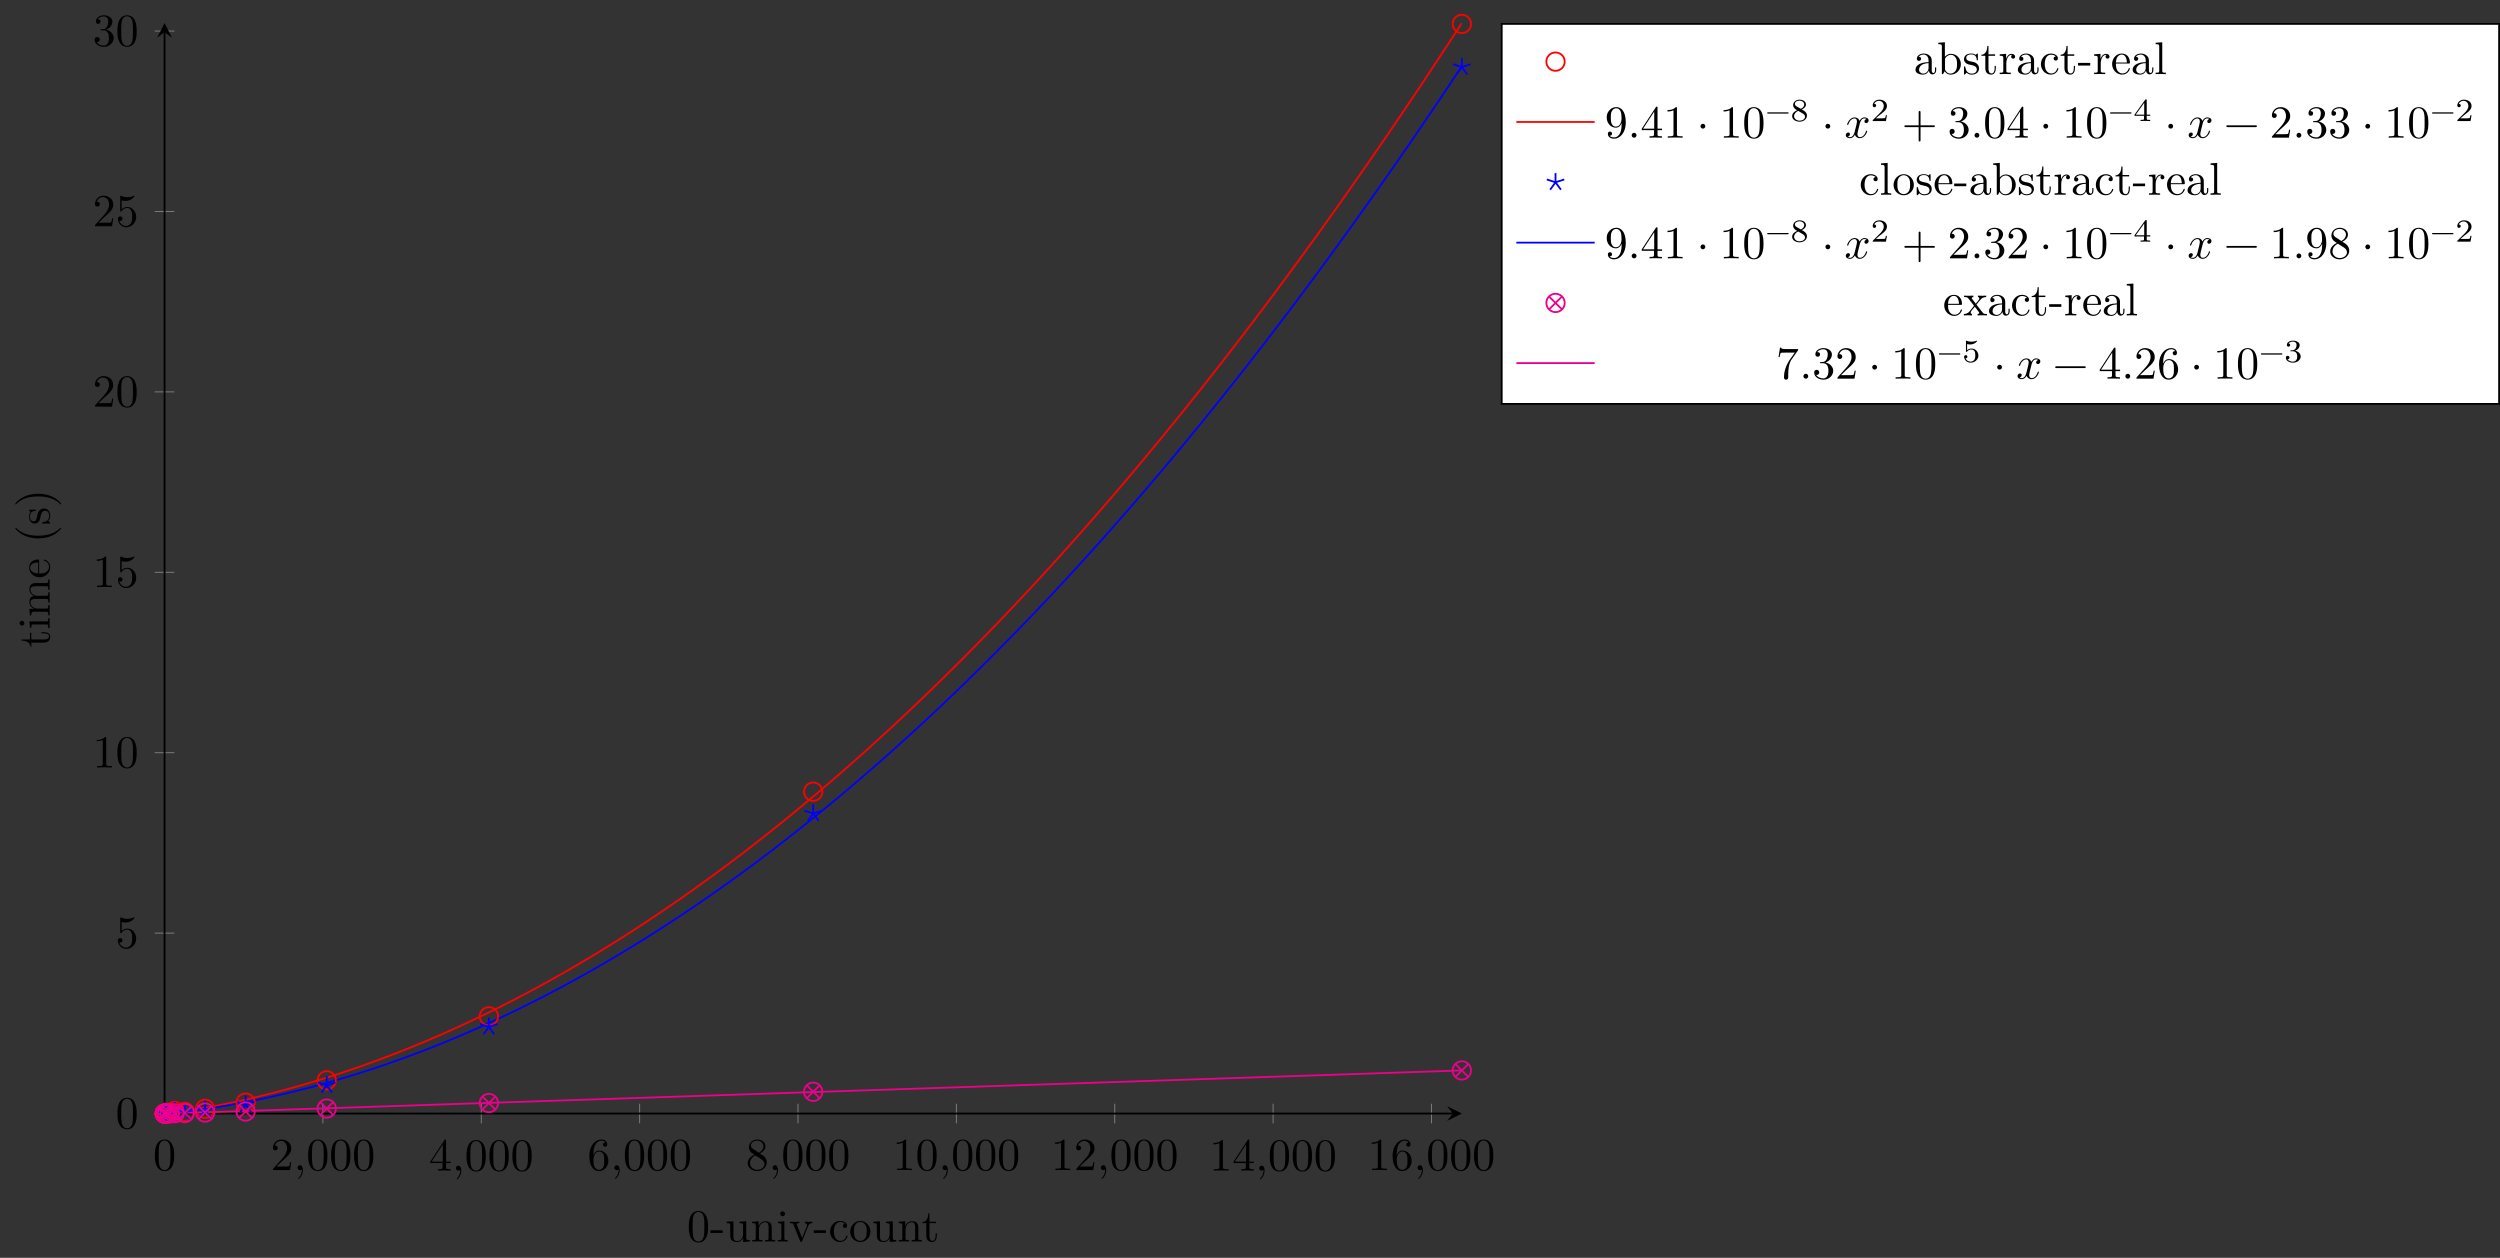 <?xml version="1.0" encoding="UTF-8"?>
<svg xmlns="http://www.w3.org/2000/svg" xmlns:xlink="http://www.w3.org/1999/xlink" width="542.849pt" height="273.121pt" viewBox="0 0 542.849 273.121" version="1.1">
<rect x="0" y="0" width="542.849" height="273.121" fill="#333333" stroke="none"/>
<defs>
<g>
<symbol overflow="visible" id="glyph0-0">
<path style="stroke:none;" d=""/>
</symbol>
<symbol overflow="visible" id="glyph0-1">
<path style="stroke:none;" d="M 4.578 -3.188 C 4.578 -3.984 4.531 -4.781 4.188 -5.516 C 3.734 -6.484 2.906 -6.641 2.5 -6.641 C 1.891 -6.641 1.172 -6.375 0.75 -5.453 C 0.438 -4.766 0.391 -3.984 0.391 -3.188 C 0.391 -2.438 0.422 -1.547 0.844 -0.781 C 1.266 0.016 2 0.219 2.484 0.219 C 3.016 0.219 3.781 0.016 4.219 -0.938 C 4.531 -1.625 4.578 -2.406 4.578 -3.188 Z M 3.766 -3.312 C 3.766 -2.562 3.766 -1.891 3.656 -1.25 C 3.5 -0.297 2.938 0 2.484 0 C 2.094 0 1.5 -0.25 1.328 -1.203 C 1.219 -1.797 1.219 -2.719 1.219 -3.312 C 1.219 -3.953 1.219 -4.609 1.297 -5.141 C 1.484 -6.328 2.234 -6.422 2.484 -6.422 C 2.812 -6.422 3.469 -6.234 3.656 -5.25 C 3.766 -4.688 3.766 -3.938 3.766 -3.312 Z M 3.766 -3.312 "/>
</symbol>
<symbol overflow="visible" id="glyph0-2">
<path style="stroke:none;" d="M 4.469 -1.734 L 4.234 -1.734 C 4.172 -1.438 4.109 -1 4 -0.844 C 3.938 -0.766 3.281 -0.766 3.062 -0.766 L 1.266 -0.766 L 2.328 -1.797 C 3.875 -3.172 4.469 -3.703 4.469 -4.703 C 4.469 -5.844 3.578 -6.641 2.359 -6.641 C 1.234 -6.641 0.5 -5.719 0.5 -4.828 C 0.5 -4.281 1 -4.281 1.031 -4.281 C 1.203 -4.281 1.547 -4.391 1.547 -4.812 C 1.547 -5.062 1.359 -5.328 1.016 -5.328 C 0.938 -5.328 0.922 -5.328 0.891 -5.312 C 1.109 -5.969 1.656 -6.328 2.234 -6.328 C 3.141 -6.328 3.562 -5.516 3.562 -4.703 C 3.562 -3.906 3.078 -3.125 2.516 -2.5 L 0.609 -0.375 C 0.5 -0.266 0.5 -0.234 0.5 0 L 4.203 0 Z M 4.469 -1.734 "/>
</symbol>
<symbol overflow="visible" id="glyph0-3">
<path style="stroke:none;" d="M 2.031 -0.016 C 2.031 -0.672 1.781 -1.062 1.391 -1.062 C 1.062 -1.062 0.859 -0.812 0.859 -0.531 C 0.859 -0.266 1.062 0 1.391 0 C 1.5 0 1.641 -0.047 1.734 -0.125 C 1.766 -0.156 1.781 -0.156 1.781 -0.156 C 1.781 -0.156 1.797 -0.156 1.797 -0.016 C 1.797 0.734 1.453 1.328 1.125 1.656 C 1.016 1.766 1.016 1.781 1.016 1.812 C 1.016 1.891 1.062 1.922 1.109 1.922 C 1.219 1.922 2.031 1.156 2.031 -0.016 Z M 2.031 -0.016 "/>
</symbol>
<symbol overflow="visible" id="glyph0-4">
<path style="stroke:none;" d="M 4.688 -1.641 L 4.688 -1.953 L 3.703 -1.953 L 3.703 -6.484 C 3.703 -6.688 3.703 -6.75 3.531 -6.75 C 3.453 -6.75 3.422 -6.75 3.344 -6.625 L 0.281 -1.953 L 0.281 -1.641 L 2.938 -1.641 L 2.938 -0.781 C 2.938 -0.422 2.906 -0.312 2.172 -0.312 L 1.969 -0.312 L 1.969 0 C 2.375 -0.031 2.891 -0.031 3.312 -0.031 C 3.734 -0.031 4.25 -0.031 4.672 0 L 4.672 -0.312 L 4.453 -0.312 C 3.719 -0.312 3.703 -0.422 3.703 -0.781 L 3.703 -1.641 Z M 2.984 -1.953 L 0.562 -1.953 L 2.984 -5.672 Z M 2.984 -1.953 "/>
</symbol>
<symbol overflow="visible" id="glyph0-5">
<path style="stroke:none;" d="M 4.562 -2.031 C 4.562 -3.297 3.672 -4.25 2.562 -4.25 C 1.891 -4.25 1.516 -3.75 1.312 -3.266 L 1.312 -3.516 C 1.312 -6.031 2.547 -6.391 3.062 -6.391 C 3.297 -6.391 3.719 -6.328 3.938 -5.984 C 3.781 -5.984 3.391 -5.984 3.391 -5.547 C 3.391 -5.234 3.625 -5.078 3.844 -5.078 C 4 -5.078 4.312 -5.172 4.312 -5.562 C 4.312 -6.156 3.875 -6.641 3.047 -6.641 C 1.766 -6.641 0.422 -5.359 0.422 -3.156 C 0.422 -0.484 1.578 0.219 2.5 0.219 C 3.609 0.219 4.562 -0.719 4.562 -2.031 Z M 3.656 -2.047 C 3.656 -1.562 3.656 -1.062 3.484 -0.703 C 3.188 -0.109 2.734 -0.062 2.5 -0.062 C 1.875 -0.062 1.578 -0.656 1.516 -0.812 C 1.328 -1.281 1.328 -2.078 1.328 -2.25 C 1.328 -3.031 1.656 -4.031 2.547 -4.031 C 2.719 -4.031 3.172 -4.031 3.484 -3.406 C 3.656 -3.047 3.656 -2.531 3.656 -2.047 Z M 3.656 -2.047 "/>
</symbol>
<symbol overflow="visible" id="glyph0-6">
<path style="stroke:none;" d="M 4.562 -1.672 C 4.562 -2.031 4.453 -2.484 4.062 -2.906 C 3.875 -3.109 3.719 -3.203 3.078 -3.609 C 3.797 -3.984 4.281 -4.5 4.281 -5.156 C 4.281 -6.078 3.406 -6.641 2.5 -6.641 C 1.5 -6.641 0.688 -5.906 0.688 -4.969 C 0.688 -4.797 0.703 -4.344 1.125 -3.875 C 1.234 -3.766 1.609 -3.516 1.859 -3.344 C 1.281 -3.047 0.422 -2.5 0.422 -1.5 C 0.422 -0.453 1.438 0.219 2.484 0.219 C 3.609 0.219 4.562 -0.609 4.562 -1.672 Z M 3.844 -5.156 C 3.844 -4.578 3.453 -4.109 2.859 -3.766 L 1.625 -4.562 C 1.172 -4.859 1.125 -5.188 1.125 -5.359 C 1.125 -5.969 1.781 -6.391 2.484 -6.391 C 3.203 -6.391 3.844 -5.875 3.844 -5.156 Z M 4.062 -1.312 C 4.062 -0.578 3.312 -0.062 2.5 -0.062 C 1.641 -0.062 0.922 -0.672 0.922 -1.5 C 0.922 -2.078 1.234 -2.719 2.078 -3.188 L 3.312 -2.406 C 3.594 -2.219 4.062 -1.922 4.062 -1.312 Z M 4.062 -1.312 "/>
</symbol>
<symbol overflow="visible" id="glyph0-7">
<path style="stroke:none;" d="M 4.172 0 L 4.172 -0.312 L 3.859 -0.312 C 2.953 -0.312 2.938 -0.422 2.938 -0.781 L 2.938 -6.375 C 2.938 -6.625 2.938 -6.641 2.703 -6.641 C 2.078 -6 1.203 -6 0.891 -6 L 0.891 -5.688 C 1.094 -5.688 1.672 -5.688 2.188 -5.953 L 2.188 -0.781 C 2.188 -0.422 2.156 -0.312 1.266 -0.312 L 0.953 -0.312 L 0.953 0 C 1.297 -0.031 2.156 -0.031 2.562 -0.031 C 2.953 -0.031 3.828 -0.031 4.172 0 Z M 4.172 0 "/>
</symbol>
<symbol overflow="visible" id="glyph0-8">
<path style="stroke:none;" d="M 4.469 -2 C 4.469 -3.188 3.656 -4.188 2.578 -4.188 C 2.109 -4.188 1.672 -4.031 1.312 -3.672 L 1.312 -5.625 C 1.516 -5.562 1.844 -5.5 2.156 -5.5 C 3.391 -5.5 4.094 -6.406 4.094 -6.531 C 4.094 -6.594 4.062 -6.641 3.984 -6.641 C 3.984 -6.641 3.953 -6.641 3.906 -6.609 C 3.703 -6.516 3.219 -6.312 2.547 -6.312 C 2.156 -6.312 1.688 -6.391 1.219 -6.594 C 1.141 -6.625 1.109 -6.625 1.109 -6.625 C 1 -6.625 1 -6.547 1 -6.391 L 1 -3.438 C 1 -3.266 1 -3.188 1.141 -3.188 C 1.219 -3.188 1.234 -3.203 1.281 -3.266 C 1.391 -3.422 1.75 -3.969 2.562 -3.969 C 3.078 -3.969 3.328 -3.516 3.406 -3.328 C 3.562 -2.953 3.594 -2.578 3.594 -2.078 C 3.594 -1.719 3.594 -1.125 3.344 -0.703 C 3.109 -0.312 2.734 -0.062 2.281 -0.062 C 1.562 -0.062 0.984 -0.594 0.812 -1.172 C 0.844 -1.172 0.875 -1.156 0.984 -1.156 C 1.312 -1.156 1.484 -1.406 1.484 -1.641 C 1.484 -1.891 1.312 -2.141 0.984 -2.141 C 0.844 -2.141 0.5 -2.062 0.5 -1.609 C 0.5 -0.75 1.188 0.219 2.297 0.219 C 3.453 0.219 4.469 -0.734 4.469 -2 Z M 4.469 -2 "/>
</symbol>
<symbol overflow="visible" id="glyph0-9">
<path style="stroke:none;" d="M 4.562 -1.703 C 4.562 -2.516 3.922 -3.297 2.891 -3.516 C 3.703 -3.781 4.281 -4.469 4.281 -5.266 C 4.281 -6.078 3.406 -6.641 2.453 -6.641 C 1.453 -6.641 0.688 -6.047 0.688 -5.281 C 0.688 -4.953 0.906 -4.766 1.203 -4.766 C 1.5 -4.766 1.703 -4.984 1.703 -5.281 C 1.703 -5.766 1.234 -5.766 1.094 -5.766 C 1.391 -6.266 2.047 -6.391 2.406 -6.391 C 2.828 -6.391 3.375 -6.172 3.375 -5.281 C 3.375 -5.156 3.344 -4.578 3.094 -4.141 C 2.797 -3.656 2.453 -3.625 2.203 -3.625 C 2.125 -3.609 1.891 -3.594 1.812 -3.594 C 1.734 -3.578 1.672 -3.562 1.672 -3.469 C 1.672 -3.359 1.734 -3.359 1.906 -3.359 L 2.344 -3.359 C 3.156 -3.359 3.531 -2.688 3.531 -1.703 C 3.531 -0.344 2.844 -0.062 2.406 -0.062 C 1.969 -0.062 1.219 -0.234 0.875 -0.812 C 1.219 -0.766 1.531 -0.984 1.531 -1.359 C 1.531 -1.719 1.266 -1.922 0.984 -1.922 C 0.734 -1.922 0.422 -1.781 0.422 -1.344 C 0.422 -0.438 1.344 0.219 2.438 0.219 C 3.656 0.219 4.562 -0.688 4.562 -1.703 Z M 4.562 -1.703 "/>
</symbol>
<symbol overflow="visible" id="glyph0-10">
<path style="stroke:none;" d="M 4.562 -3.281 C 4.562 -5.969 3.406 -6.641 2.516 -6.641 C 1.969 -6.641 1.484 -6.453 1.062 -6.016 C 0.641 -5.562 0.422 -5.141 0.422 -4.391 C 0.422 -3.156 1.297 -2.172 2.406 -2.172 C 3.016 -2.172 3.422 -2.594 3.656 -3.172 L 3.656 -2.844 C 3.656 -0.516 2.625 -0.062 2.047 -0.062 C 1.875 -0.062 1.328 -0.078 1.062 -0.422 C 1.5 -0.422 1.578 -0.703 1.578 -0.875 C 1.578 -1.188 1.344 -1.328 1.125 -1.328 C 0.969 -1.328 0.672 -1.25 0.672 -0.859 C 0.672 -0.188 1.203 0.219 2.047 0.219 C 3.344 0.219 4.562 -1.141 4.562 -3.281 Z M 3.641 -4.203 C 3.641 -3.375 3.297 -2.406 2.422 -2.406 C 2.266 -2.406 1.797 -2.406 1.5 -3.031 C 1.312 -3.406 1.312 -3.891 1.312 -4.391 C 1.312 -4.922 1.312 -5.391 1.531 -5.766 C 1.797 -6.266 2.172 -6.391 2.516 -6.391 C 2.984 -6.391 3.312 -6.047 3.484 -5.609 C 3.594 -5.281 3.641 -4.656 3.641 -4.203 Z M 3.641 -4.203 "/>
</symbol>
<symbol overflow="visible" id="glyph0-11">
<path style="stroke:none;" d="M 1.906 -0.531 C 1.906 -0.812 1.672 -1.062 1.391 -1.062 C 1.094 -1.062 0.859 -0.812 0.859 -0.531 C 0.859 -0.234 1.094 0 1.391 0 C 1.672 0 1.906 -0.234 1.906 -0.531 Z M 1.906 -0.531 "/>
</symbol>
<symbol overflow="visible" id="glyph0-12">
<path style="stroke:none;" d="M 1.906 -2.5 C 1.906 -2.781 1.672 -3.016 1.391 -3.016 C 1.094 -3.016 0.859 -2.781 0.859 -2.5 C 0.859 -2.203 1.094 -1.969 1.391 -1.969 C 1.672 -1.969 1.906 -2.203 1.906 -2.5 Z M 1.906 -2.5 "/>
</symbol>
<symbol overflow="visible" id="glyph0-13">
<path style="stroke:none;" d="M 5.25 -3.75 C 5.25 -4.266 4.672 -4.406 4.328 -4.406 C 3.75 -4.406 3.406 -3.875 3.281 -3.656 C 3.031 -4.312 2.5 -4.406 2.203 -4.406 C 1.172 -4.406 0.594 -3.125 0.594 -2.875 C 0.594 -2.766 0.719 -2.766 0.719 -2.766 C 0.797 -2.766 0.828 -2.797 0.844 -2.875 C 1.188 -3.938 1.844 -4.188 2.188 -4.188 C 2.375 -4.188 2.719 -4.094 2.719 -3.516 C 2.719 -3.203 2.547 -2.547 2.188 -1.141 C 2.031 -0.531 1.672 -0.109 1.234 -0.109 C 1.172 -0.109 0.953 -0.109 0.734 -0.234 C 0.984 -0.297 1.203 -0.5 1.203 -0.781 C 1.203 -1.047 0.984 -1.125 0.844 -1.125 C 0.531 -1.125 0.297 -0.875 0.297 -0.547 C 0.297 -0.094 0.781 0.109 1.219 0.109 C 1.891 0.109 2.25 -0.594 2.266 -0.641 C 2.391 -0.281 2.75 0.109 3.344 0.109 C 4.375 0.109 4.938 -1.172 4.938 -1.422 C 4.938 -1.531 4.859 -1.531 4.828 -1.531 C 4.734 -1.531 4.719 -1.484 4.688 -1.422 C 4.359 -0.344 3.688 -0.109 3.375 -0.109 C 2.984 -0.109 2.828 -0.422 2.828 -0.766 C 2.828 -0.984 2.875 -1.203 2.984 -1.641 L 3.328 -3.016 C 3.391 -3.266 3.625 -4.188 4.312 -4.188 C 4.359 -4.188 4.609 -4.188 4.812 -4.062 C 4.531 -4 4.344 -3.766 4.344 -3.516 C 4.344 -3.359 4.453 -3.172 4.719 -3.172 C 4.938 -3.172 5.25 -3.344 5.25 -3.75 Z M 5.25 -3.75 "/>
</symbol>
<symbol overflow="visible" id="glyph0-14">
<path style="stroke:none;" d="M 7.203 -2.5 C 7.203 -2.609 7.109 -2.688 7 -2.688 L 4.078 -2.688 L 4.078 -5.609 C 4.078 -5.719 3.984 -5.812 3.875 -5.812 C 3.766 -5.812 3.672 -5.719 3.672 -5.609 L 3.672 -2.688 L 0.75 -2.688 C 0.641 -2.688 0.562 -2.609 0.562 -2.5 C 0.562 -2.375 0.641 -2.297 0.75 -2.297 L 3.672 -2.297 L 3.672 0.625 C 3.672 0.734 3.766 0.828 3.875 0.828 C 3.984 0.828 4.078 0.734 4.078 0.625 L 4.078 -2.297 L 7 -2.297 C 7.109 -2.297 7.203 -2.375 7.203 -2.5 Z M 7.203 -2.5 "/>
</symbol>
<symbol overflow="visible" id="glyph0-15">
<path style="stroke:none;" d="M 7.203 -2.5 C 7.203 -2.609 7.109 -2.688 7 -2.688 L 0.75 -2.688 C 0.641 -2.688 0.562 -2.609 0.562 -2.5 C 0.562 -2.375 0.641 -2.297 0.75 -2.297 L 7 -2.297 C 7.109 -2.297 7.203 -2.375 7.203 -2.5 Z M 7.203 -2.5 "/>
</symbol>
<symbol overflow="visible" id="glyph0-16">
<path style="stroke:none;" d="M 4.828 -6.422 L 2.406 -6.422 C 1.203 -6.422 1.172 -6.547 1.141 -6.734 L 0.891 -6.734 L 0.562 -4.688 L 0.812 -4.688 C 0.844 -4.844 0.922 -5.469 1.062 -5.594 C 1.125 -5.656 1.906 -5.656 2.031 -5.656 L 4.094 -5.656 L 2.984 -4.078 C 2.078 -2.734 1.75 -1.344 1.75 -0.328 C 1.75 -0.234 1.75 0.219 2.219 0.219 C 2.672 0.219 2.672 -0.234 2.672 -0.328 L 2.672 -0.844 C 2.672 -1.391 2.703 -1.938 2.781 -2.469 C 2.828 -2.703 2.953 -3.562 3.406 -4.172 L 4.75 -6.078 C 4.828 -6.188 4.828 -6.203 4.828 -6.422 Z M 4.828 -6.422 "/>
</symbol>
<symbol overflow="visible" id="glyph1-0">
<path style="stroke:none;" d=""/>
</symbol>
<symbol overflow="visible" id="glyph1-1">
<path style="stroke:none;" d="M 4.578 -3.188 C 4.578 -3.984 4.531 -4.781 4.188 -5.516 C 3.734 -6.484 2.906 -6.641 2.5 -6.641 C 1.891 -6.641 1.172 -6.375 0.75 -5.453 C 0.438 -4.766 0.391 -3.984 0.391 -3.188 C 0.391 -2.438 0.422 -1.547 0.844 -0.781 C 1.266 0.016 2 0.219 2.484 0.219 C 3.016 0.219 3.781 0.016 4.219 -0.938 C 4.531 -1.625 4.578 -2.406 4.578 -3.188 Z M 3.766 -3.312 C 3.766 -2.562 3.766 -1.891 3.656 -1.25 C 3.5 -0.297 2.938 0 2.484 0 C 2.094 0 1.5 -0.25 1.328 -1.203 C 1.219 -1.797 1.219 -2.719 1.219 -3.312 C 1.219 -3.953 1.219 -4.609 1.297 -5.141 C 1.484 -6.328 2.234 -6.422 2.484 -6.422 C 2.812 -6.422 3.469 -6.234 3.656 -5.25 C 3.766 -4.688 3.766 -3.938 3.766 -3.312 Z M 3.766 -3.312 "/>
</symbol>
<symbol overflow="visible" id="glyph1-2">
<path style="stroke:none;" d="M 2.75 -1.859 L 2.75 -2.438 L 0.109 -2.438 L 0.109 -1.859 Z M 2.75 -1.859 "/>
</symbol>
<symbol overflow="visible" id="glyph1-3">
<path style="stroke:none;" d="M 5.328 0 L 5.328 -0.312 C 4.641 -0.312 4.562 -0.375 4.562 -0.875 L 4.562 -4.406 L 3.094 -4.297 L 3.094 -3.984 C 3.781 -3.984 3.875 -3.922 3.875 -3.422 L 3.875 -1.656 C 3.875 -0.781 3.391 -0.109 2.656 -0.109 C 1.828 -0.109 1.781 -0.578 1.781 -1.094 L 1.781 -4.406 L 0.312 -4.297 L 0.312 -3.984 C 1.094 -3.984 1.094 -3.953 1.094 -3.078 L 1.094 -1.578 C 1.094 -0.797 1.094 0.109 2.609 0.109 C 3.172 0.109 3.609 -0.172 3.891 -0.781 L 3.891 0.109 Z M 5.328 0 "/>
</symbol>
<symbol overflow="visible" id="glyph1-4">
<path style="stroke:none;" d="M 5.328 0 L 5.328 -0.312 C 4.812 -0.312 4.562 -0.312 4.562 -0.609 L 4.562 -2.516 C 4.562 -3.375 4.562 -3.672 4.25 -4.031 C 4.109 -4.203 3.781 -4.406 3.203 -4.406 C 2.469 -4.406 2 -3.984 1.719 -3.359 L 1.719 -4.406 L 0.312 -4.297 L 0.312 -3.984 C 1.016 -3.984 1.094 -3.922 1.094 -3.422 L 1.094 -0.75 C 1.094 -0.312 0.984 -0.312 0.312 -0.312 L 0.312 0 L 1.453 -0.031 L 2.562 0 L 2.562 -0.312 C 1.891 -0.312 1.781 -0.312 1.781 -0.75 L 1.781 -2.594 C 1.781 -3.625 2.5 -4.188 3.125 -4.188 C 3.766 -4.188 3.875 -3.656 3.875 -3.078 L 3.875 -0.75 C 3.875 -0.312 3.766 -0.312 3.094 -0.312 L 3.094 0 L 4.219 -0.031 Z M 5.328 0 "/>
</symbol>
<symbol overflow="visible" id="glyph1-5">
<path style="stroke:none;" d="M 2.469 0 L 2.469 -0.312 C 1.797 -0.312 1.766 -0.359 1.766 -0.75 L 1.766 -4.406 L 0.375 -4.297 L 0.375 -3.984 C 1.016 -3.984 1.109 -3.922 1.109 -3.438 L 1.109 -0.75 C 1.109 -0.312 1 -0.312 0.328 -0.312 L 0.328 0 L 1.422 -0.031 C 1.781 -0.031 2.125 -0.016 2.469 0 Z M 1.906 -6.016 C 1.906 -6.297 1.688 -6.547 1.391 -6.547 C 1.047 -6.547 0.844 -6.266 0.844 -6.016 C 0.844 -5.75 1.078 -5.5 1.375 -5.5 C 1.719 -5.5 1.906 -5.766 1.906 -6.016 Z M 1.906 -6.016 "/>
</symbol>
<symbol overflow="visible" id="glyph1-6">
<path style="stroke:none;" d="M 5.062 -3.984 L 5.062 -4.297 C 4.828 -4.281 4.547 -4.266 4.312 -4.266 L 3.453 -4.297 L 3.453 -3.984 C 3.812 -3.984 3.922 -3.75 3.922 -3.562 C 3.922 -3.469 3.906 -3.422 3.875 -3.312 L 2.844 -0.781 L 1.734 -3.562 C 1.672 -3.688 1.672 -3.734 1.672 -3.734 C 1.672 -3.984 2.062 -3.984 2.25 -3.984 L 2.25 -4.297 L 1.156 -4.266 C 0.891 -4.266 0.484 -4.281 0.188 -4.297 L 0.188 -3.984 C 0.812 -3.984 0.859 -3.922 0.984 -3.625 L 2.422 -0.078 C 2.484 0.062 2.5 0.109 2.625 0.109 C 2.766 0.109 2.797 0.016 2.844 -0.078 L 4.141 -3.312 C 4.234 -3.547 4.406 -3.984 5.062 -3.984 Z M 5.062 -3.984 "/>
</symbol>
<symbol overflow="visible" id="glyph1-7">
<path style="stroke:none;" d="M 4.141 -1.188 C 4.141 -1.281 4.031 -1.281 4 -1.281 C 3.922 -1.281 3.891 -1.25 3.875 -1.188 C 3.594 -0.266 2.938 -0.141 2.578 -0.141 C 2.047 -0.141 1.172 -0.562 1.172 -2.172 C 1.172 -3.797 1.984 -4.219 2.516 -4.219 C 2.609 -4.219 3.234 -4.203 3.578 -3.844 C 3.172 -3.812 3.109 -3.516 3.109 -3.391 C 3.109 -3.125 3.297 -2.938 3.562 -2.938 C 3.828 -2.938 4.031 -3.094 4.031 -3.406 C 4.031 -4.078 3.266 -4.469 2.5 -4.469 C 1.25 -4.469 0.344 -3.391 0.344 -2.156 C 0.344 -0.875 1.328 0.109 2.484 0.109 C 3.812 0.109 4.141 -1.094 4.141 -1.188 Z M 4.141 -1.188 "/>
</symbol>
<symbol overflow="visible" id="glyph1-8">
<path style="stroke:none;" d="M 4.688 -2.141 C 4.688 -3.406 3.703 -4.469 2.5 -4.469 C 1.25 -4.469 0.281 -3.375 0.281 -2.141 C 0.281 -0.844 1.312 0.109 2.484 0.109 C 3.688 0.109 4.688 -0.875 4.688 -2.141 Z M 3.875 -2.219 C 3.875 -1.859 3.875 -1.312 3.656 -0.875 C 3.422 -0.422 2.984 -0.141 2.5 -0.141 C 2.062 -0.141 1.625 -0.344 1.359 -0.812 C 1.109 -1.25 1.109 -1.859 1.109 -2.219 C 1.109 -2.609 1.109 -3.141 1.344 -3.578 C 1.609 -4.031 2.078 -4.25 2.484 -4.25 C 2.922 -4.25 3.344 -4.031 3.609 -3.594 C 3.875 -3.172 3.875 -2.594 3.875 -2.219 Z M 3.875 -2.219 "/>
</symbol>
<symbol overflow="visible" id="glyph1-9">
<path style="stroke:none;" d="M 3.312 -1.234 L 3.312 -1.797 L 3.062 -1.797 L 3.062 -1.25 C 3.062 -0.516 2.766 -0.141 2.391 -0.141 C 1.719 -0.141 1.719 -1.047 1.719 -1.219 L 1.719 -3.984 L 3.156 -3.984 L 3.156 -4.297 L 1.719 -4.297 L 1.719 -6.125 L 1.469 -6.125 C 1.469 -5.312 1.172 -4.25 0.188 -4.203 L 0.188 -3.984 L 1.031 -3.984 L 1.031 -1.234 C 1.031 -0.016 1.969 0.109 2.328 0.109 C 3.031 0.109 3.312 -0.594 3.312 -1.234 Z M 3.312 -1.234 "/>
</symbol>
<symbol overflow="visible" id="glyph1-10">
<path style="stroke:none;" d="M 4.812 -0.891 L 4.812 -1.453 L 4.562 -1.453 L 4.562 -0.891 C 4.562 -0.312 4.312 -0.25 4.203 -0.25 C 3.875 -0.25 3.844 -0.703 3.844 -0.75 L 3.844 -2.734 C 3.844 -3.156 3.844 -3.547 3.484 -3.922 C 3.094 -4.312 2.594 -4.469 2.109 -4.469 C 1.297 -4.469 0.609 -4 0.609 -3.344 C 0.609 -3.047 0.812 -2.875 1.062 -2.875 C 1.344 -2.875 1.531 -3.078 1.531 -3.328 C 1.531 -3.453 1.469 -3.781 1.016 -3.781 C 1.281 -4.141 1.781 -4.25 2.094 -4.25 C 2.578 -4.25 3.156 -3.859 3.156 -2.969 L 3.156 -2.609 C 2.641 -2.578 1.938 -2.547 1.312 -2.25 C 0.562 -1.906 0.312 -1.391 0.312 -0.953 C 0.312 -0.141 1.281 0.109 1.906 0.109 C 2.578 0.109 3.031 -0.297 3.219 -0.75 C 3.266 -0.359 3.531 0.062 4 0.062 C 4.203 0.062 4.812 -0.078 4.812 -0.891 Z M 3.156 -1.391 C 3.156 -0.453 2.438 -0.109 1.984 -0.109 C 1.5 -0.109 1.094 -0.453 1.094 -0.953 C 1.094 -1.5 1.5 -2.328 3.156 -2.391 Z M 3.156 -1.391 "/>
</symbol>
<symbol overflow="visible" id="glyph1-11">
<path style="stroke:none;" d="M 5.188 -2.156 C 5.188 -3.422 4.219 -4.406 3.078 -4.406 C 2.297 -4.406 1.875 -3.938 1.719 -3.766 L 1.719 -6.922 L 0.281 -6.812 L 0.281 -6.5 C 0.984 -6.5 1.062 -6.438 1.062 -5.938 L 1.062 0 L 1.312 0 L 1.672 -0.625 C 1.812 -0.391 2.234 0.109 2.969 0.109 C 4.156 0.109 5.188 -0.875 5.188 -2.156 Z M 4.359 -2.156 C 4.359 -1.797 4.344 -1.203 4.062 -0.75 C 3.844 -0.438 3.469 -0.109 2.938 -0.109 C 2.484 -0.109 2.125 -0.344 1.891 -0.719 C 1.75 -0.922 1.75 -0.953 1.75 -1.141 L 1.75 -3.188 C 1.75 -3.375 1.75 -3.391 1.859 -3.547 C 2.25 -4.109 2.797 -4.188 3.031 -4.188 C 3.484 -4.188 3.844 -3.922 4.078 -3.547 C 4.344 -3.141 4.359 -2.578 4.359 -2.156 Z M 4.359 -2.156 "/>
</symbol>
<symbol overflow="visible" id="glyph1-12">
<path style="stroke:none;" d="M 3.594 -1.281 C 3.594 -1.797 3.297 -2.109 3.172 -2.219 C 2.844 -2.547 2.453 -2.625 2.031 -2.703 C 1.469 -2.812 0.812 -2.938 0.812 -3.516 C 0.812 -3.875 1.062 -4.281 1.922 -4.281 C 3.016 -4.281 3.078 -3.375 3.094 -3.078 C 3.094 -2.984 3.203 -2.984 3.203 -2.984 C 3.344 -2.984 3.344 -3.031 3.344 -3.219 L 3.344 -4.234 C 3.344 -4.391 3.344 -4.469 3.234 -4.469 C 3.188 -4.469 3.156 -4.469 3.031 -4.344 C 3 -4.312 2.906 -4.219 2.859 -4.188 C 2.484 -4.469 2.078 -4.469 1.922 -4.469 C 0.703 -4.469 0.328 -3.797 0.328 -3.234 C 0.328 -2.891 0.484 -2.609 0.75 -2.391 C 1.078 -2.141 1.359 -2.078 2.078 -1.938 C 2.297 -1.891 3.109 -1.734 3.109 -1.016 C 3.109 -0.516 2.766 -0.109 1.984 -0.109 C 1.141 -0.109 0.781 -0.672 0.594 -1.531 C 0.562 -1.656 0.562 -1.688 0.453 -1.688 C 0.328 -1.688 0.328 -1.625 0.328 -1.453 L 0.328 -0.125 C 0.328 0.047 0.328 0.109 0.438 0.109 C 0.484 0.109 0.5 0.094 0.688 -0.094 C 0.703 -0.109 0.703 -0.125 0.891 -0.312 C 1.328 0.094 1.781 0.109 1.984 0.109 C 3.125 0.109 3.594 -0.562 3.594 -1.281 Z M 3.594 -1.281 "/>
</symbol>
<symbol overflow="visible" id="glyph1-13">
<path style="stroke:none;" d="M 3.625 -3.797 C 3.625 -4.109 3.312 -4.406 2.891 -4.406 C 2.156 -4.406 1.797 -3.734 1.672 -3.312 L 1.672 -4.406 L 0.281 -4.297 L 0.281 -3.984 C 0.984 -3.984 1.062 -3.922 1.062 -3.422 L 1.062 -0.75 C 1.062 -0.312 0.953 -0.312 0.281 -0.312 L 0.281 0 L 1.422 -0.031 C 1.812 -0.031 2.281 -0.031 2.688 0 L 2.688 -0.312 L 2.469 -0.312 C 1.734 -0.312 1.719 -0.422 1.719 -0.781 L 1.719 -2.312 C 1.719 -3.297 2.141 -4.188 2.891 -4.188 C 2.953 -4.188 2.984 -4.188 3 -4.172 C 2.969 -4.172 2.766 -4.047 2.766 -3.781 C 2.766 -3.516 2.984 -3.359 3.203 -3.359 C 3.375 -3.359 3.625 -3.484 3.625 -3.797 Z M 3.625 -3.797 "/>
</symbol>
<symbol overflow="visible" id="glyph1-14">
<path style="stroke:none;" d="M 4.141 -1.188 C 4.141 -1.281 4.062 -1.312 4 -1.312 C 3.922 -1.312 3.891 -1.25 3.875 -1.172 C 3.531 -0.141 2.625 -0.141 2.531 -0.141 C 2.031 -0.141 1.641 -0.438 1.406 -0.812 C 1.109 -1.281 1.109 -1.938 1.109 -2.297 L 3.891 -2.297 C 4.109 -2.297 4.141 -2.297 4.141 -2.516 C 4.141 -3.5 3.594 -4.469 2.359 -4.469 C 1.203 -4.469 0.281 -3.438 0.281 -2.188 C 0.281 -0.859 1.328 0.109 2.469 0.109 C 3.688 0.109 4.141 -1 4.141 -1.188 Z M 3.484 -2.516 L 1.109 -2.516 C 1.172 -4 2.016 -4.25 2.359 -4.25 C 3.375 -4.25 3.484 -2.906 3.484 -2.516 Z M 3.484 -2.516 "/>
</symbol>
<symbol overflow="visible" id="glyph1-15">
<path style="stroke:none;" d="M 2.547 0 L 2.547 -0.312 C 1.875 -0.312 1.766 -0.312 1.766 -0.75 L 1.766 -6.922 L 0.328 -6.812 L 0.328 -6.5 C 1.031 -6.5 1.109 -6.438 1.109 -5.938 L 1.109 -0.75 C 1.109 -0.312 1 -0.312 0.328 -0.312 L 0.328 0 L 1.438 -0.031 Z M 2.547 0 "/>
</symbol>
<symbol overflow="visible" id="glyph1-16">
<path style="stroke:none;" d="M 5.141 0 L 5.141 -0.312 C 4.609 -0.312 4.422 -0.328 4.203 -0.625 L 2.859 -2.344 C 3.156 -2.719 3.531 -3.203 3.781 -3.469 C 4.094 -3.828 4.5 -3.984 4.969 -3.984 L 4.969 -4.297 C 4.703 -4.281 4.406 -4.266 4.141 -4.266 C 3.844 -4.266 3.312 -4.281 3.188 -4.297 L 3.188 -3.984 C 3.406 -3.969 3.484 -3.844 3.484 -3.672 C 3.484 -3.516 3.375 -3.391 3.328 -3.328 L 2.719 -2.547 L 1.938 -3.562 C 1.844 -3.656 1.844 -3.672 1.844 -3.734 C 1.844 -3.891 2 -3.984 2.188 -3.984 L 2.188 -4.297 L 1.109 -4.266 C 0.906 -4.266 0.438 -4.281 0.172 -4.297 L 0.172 -3.984 C 0.875 -3.984 0.875 -3.984 1.344 -3.375 L 2.328 -2.094 C 1.859 -1.5 1.859 -1.469 1.391 -0.906 C 0.922 -0.328 0.328 -0.312 0.125 -0.312 L 0.125 0 C 0.375 -0.016 0.688 -0.031 0.953 -0.031 L 1.891 0 L 1.891 -0.312 C 1.672 -0.344 1.609 -0.469 1.609 -0.625 C 1.609 -0.844 1.891 -1.172 2.5 -1.891 L 3.266 -0.891 C 3.344 -0.781 3.469 -0.625 3.469 -0.562 C 3.469 -0.469 3.375 -0.312 3.109 -0.312 L 3.109 0 L 4.188 -0.031 C 4.453 -0.031 4.844 -0.016 5.141 0 Z M 5.141 0 "/>
</symbol>
<symbol overflow="visible" id="glyph2-0">
<path style="stroke:none;" d=""/>
</symbol>
<symbol overflow="visible" id="glyph2-1">
<path style="stroke:none;" d="M -1.234 -3.312 L -1.797 -3.312 L -1.797 -3.062 L -1.25 -3.062 C -0.516 -3.062 -0.141 -2.766 -0.141 -2.391 C -0.141 -1.719 -1.047 -1.719 -1.219 -1.719 L -3.984 -1.719 L -3.984 -3.156 L -4.297 -3.156 L -4.297 -1.719 L -6.125 -1.719 L -6.125 -1.469 C -5.312 -1.469 -4.25 -1.172 -4.203 -0.188 L -3.984 -0.188 L -3.984 -1.031 L -1.234 -1.031 C -0.016 -1.031 0.109 -1.969 0.109 -2.328 C 0.109 -3.031 -0.594 -3.312 -1.234 -3.312 Z M -1.234 -3.312 "/>
</symbol>
<symbol overflow="visible" id="glyph2-2">
<path style="stroke:none;" d="M 0 -2.469 L -0.312 -2.469 C -0.312 -1.797 -0.359 -1.766 -0.75 -1.766 L -4.406 -1.766 L -4.297 -0.375 L -3.984 -0.375 C -3.984 -1.016 -3.922 -1.109 -3.438 -1.109 L -0.75 -1.109 C -0.312 -1.109 -0.312 -1 -0.312 -0.328 L 0 -0.328 L -0.031 -1.422 C -0.031 -1.781 -0.016 -2.125 0 -2.469 Z M -6.016 -1.906 C -6.297 -1.906 -6.547 -1.688 -6.547 -1.391 C -6.547 -1.047 -6.266 -0.844 -6.016 -0.844 C -5.75 -0.844 -5.5 -1.078 -5.5 -1.375 C -5.5 -1.719 -5.766 -1.906 -6.016 -1.906 Z M -6.016 -1.906 "/>
</symbol>
<symbol overflow="visible" id="glyph2-3">
<path style="stroke:none;" d="M 0 -8.109 L -0.312 -8.109 C -0.312 -7.594 -0.312 -7.344 -0.609 -7.328 L -2.516 -7.328 C -3.375 -7.328 -3.672 -7.328 -4.031 -7.016 C -4.203 -6.875 -4.406 -6.547 -4.406 -5.969 C -4.406 -5.141 -3.812 -4.688 -3.422 -4.531 C -4.297 -4.391 -4.406 -3.656 -4.406 -3.203 C -4.406 -2.469 -3.984 -2 -3.359 -1.719 L -4.406 -1.719 L -4.297 -0.312 L -3.984 -0.312 C -3.984 -1.016 -3.922 -1.094 -3.422 -1.094 L -0.75 -1.094 C -0.312 -1.094 -0.312 -0.984 -0.312 -0.312 L 0 -0.312 L -0.031 -1.453 L 0 -2.562 L -0.312 -2.562 C -0.312 -1.891 -0.312 -1.781 -0.75 -1.781 L -2.594 -1.781 C -3.625 -1.781 -4.188 -2.5 -4.188 -3.125 C -4.188 -3.766 -3.656 -3.875 -3.078 -3.875 L -0.75 -3.875 C -0.312 -3.875 -0.312 -3.766 -0.312 -3.094 L 0 -3.094 L -0.031 -4.219 L 0 -5.328 L -0.312 -5.328 C -0.312 -4.672 -0.312 -4.562 -0.75 -4.562 L -2.594 -4.562 C -3.625 -4.562 -4.188 -5.266 -4.188 -5.906 C -4.188 -6.531 -3.656 -6.641 -3.078 -6.641 L -0.75 -6.641 C -0.312 -6.641 -0.312 -6.531 -0.312 -5.859 L 0 -5.859 L -0.031 -6.984 Z M 0 -8.109 "/>
</symbol>
<symbol overflow="visible" id="glyph2-4">
<path style="stroke:none;" d="M -1.188 -4.141 C -1.281 -4.141 -1.312 -4.062 -1.312 -4 C -1.312 -3.922 -1.25 -3.891 -1.172 -3.875 C -0.141 -3.531 -0.141 -2.625 -0.141 -2.531 C -0.141 -2.031 -0.438 -1.641 -0.812 -1.406 C -1.281 -1.109 -1.938 -1.109 -2.297 -1.109 L -2.297 -3.891 C -2.297 -4.109 -2.297 -4.141 -2.516 -4.141 C -3.5 -4.141 -4.469 -3.594 -4.469 -2.359 C -4.469 -1.203 -3.438 -0.281 -2.188 -0.281 C -0.859 -0.281 0.109 -1.328 0.109 -2.469 C 0.109 -3.688 -1 -4.141 -1.188 -4.141 Z M -2.516 -3.484 L -2.516 -1.109 C -4 -1.172 -4.25 -2.016 -4.25 -2.359 C -4.25 -3.375 -2.906 -3.484 -2.516 -3.484 Z M -2.516 -3.484 "/>
</symbol>
<symbol overflow="visible" id="glyph2-5">
<path style="stroke:none;" d="M 2.391 -3.297 C 2.359 -3.297 2.344 -3.297 2.172 -3.125 C 0.922 -1.891 -0.969 -1.562 -2.5 -1.562 C -4.234 -1.562 -5.969 -1.938 -7.203 -3.172 C -7.328 -3.297 -7.344 -3.297 -7.375 -3.297 C -7.453 -3.297 -7.484 -3.266 -7.484 -3.203 C -7.484 -3.094 -6.797 -2.203 -5.531 -1.609 C -4.438 -1.109 -3.328 -0.984 -2.5 -0.984 C -1.719 -0.984 -0.516 -1.094 0.625 -1.641 C 1.844 -2.25 2.5 -3.094 2.5 -3.203 C 2.5 -3.266 2.469 -3.297 2.391 -3.297 Z M 2.391 -3.297 "/>
</symbol>
<symbol overflow="visible" id="glyph2-6">
<path style="stroke:none;" d="M -1.281 -3.594 C -1.797 -3.594 -2.109 -3.297 -2.219 -3.172 C -2.547 -2.844 -2.625 -2.453 -2.703 -2.031 C -2.812 -1.469 -2.938 -0.812 -3.516 -0.812 C -3.875 -0.812 -4.281 -1.062 -4.281 -1.922 C -4.281 -3.016 -3.375 -3.078 -3.078 -3.094 C -2.984 -3.094 -2.984 -3.203 -2.984 -3.203 C -2.984 -3.344 -3.031 -3.344 -3.219 -3.344 L -4.234 -3.344 C -4.391 -3.344 -4.469 -3.344 -4.469 -3.234 C -4.469 -3.188 -4.469 -3.156 -4.344 -3.031 C -4.312 -3 -4.219 -2.906 -4.188 -2.859 C -4.469 -2.484 -4.469 -2.078 -4.469 -1.922 C -4.469 -0.703 -3.797 -0.328 -3.234 -0.328 C -2.891 -0.328 -2.609 -0.484 -2.391 -0.75 C -2.141 -1.078 -2.078 -1.359 -1.938 -2.078 C -1.891 -2.297 -1.734 -3.109 -1.016 -3.109 C -0.516 -3.109 -0.109 -2.766 -0.109 -1.984 C -0.109 -1.141 -0.672 -0.781 -1.531 -0.594 C -1.656 -0.562 -1.688 -0.562 -1.688 -0.453 C -1.688 -0.328 -1.625 -0.328 -1.453 -0.328 L -0.125 -0.328 C 0.047 -0.328 0.109 -0.328 0.109 -0.438 C 0.109 -0.484 0.094 -0.5 -0.094 -0.688 C -0.109 -0.703 -0.125 -0.703 -0.312 -0.891 C 0.094 -1.328 0.109 -1.781 0.109 -1.984 C 0.109 -3.125 -0.562 -3.594 -1.281 -3.594 Z M -1.281 -3.594 "/>
</symbol>
<symbol overflow="visible" id="glyph2-7">
<path style="stroke:none;" d="M -2.5 -2.875 C -3.266 -2.875 -4.469 -2.766 -5.609 -2.219 C -6.828 -1.625 -7.484 -0.766 -7.484 -0.672 C -7.484 -0.609 -7.438 -0.562 -7.375 -0.562 C -7.344 -0.562 -7.328 -0.562 -7.141 -0.75 C -6.156 -1.734 -4.578 -2.297 -2.5 -2.297 C -0.781 -2.297 0.969 -1.938 2.219 -0.703 C 2.344 -0.562 2.359 -0.562 2.391 -0.562 C 2.453 -0.562 2.5 -0.609 2.5 -0.672 C 2.5 -0.766 1.812 -1.672 0.547 -2.25 C -0.547 -2.766 -1.656 -2.875 -2.5 -2.875 Z M -2.5 -2.875 "/>
</symbol>
<symbol overflow="visible" id="glyph3-0">
<path style="stroke:none;" d=""/>
</symbol>
<symbol overflow="visible" id="glyph3-1">
<path style="stroke:none;" d="M 5.047 -1.75 C 5.047 -1.828 4.984 -1.891 4.906 -1.891 L 0.531 -1.891 C 0.453 -1.891 0.391 -1.828 0.391 -1.75 C 0.391 -1.672 0.453 -1.609 0.531 -1.609 L 4.906 -1.609 C 4.984 -1.609 5.047 -1.672 5.047 -1.75 Z M 5.047 -1.75 "/>
</symbol>
<symbol overflow="visible" id="glyph3-2">
<path style="stroke:none;" d="M 3.594 -1.188 C 3.594 -1.641 3.312 -2.031 2.906 -2.266 L 2.484 -2.516 C 3.031 -2.781 3.375 -3.109 3.375 -3.594 C 3.375 -4.281 2.672 -4.641 1.984 -4.641 C 1.219 -4.641 0.594 -4.141 0.594 -3.469 C 0.594 -3.141 0.75 -2.906 0.875 -2.766 C 1 -2.625 1.047 -2.594 1.453 -2.344 C 1.062 -2.172 0.375 -1.797 0.375 -1.062 C 0.375 -0.297 1.188 0.141 1.984 0.141 C 2.859 0.141 3.594 -0.422 3.594 -1.188 Z M 3 -3.594 C 3 -2.969 2.266 -2.656 2.266 -2.656 C 2.266 -2.656 2.234 -2.672 2.188 -2.703 L 1.344 -3.188 C 1.156 -3.297 0.969 -3.484 0.969 -3.734 C 0.969 -4.172 1.469 -4.438 1.984 -4.438 C 2.516 -4.438 3 -4.094 3 -3.594 Z M 3.172 -0.938 C 3.172 -0.406 2.594 -0.078 1.984 -0.078 C 1.344 -0.078 0.797 -0.5 0.797 -1.062 C 0.797 -1.578 1.188 -1.984 1.688 -2.219 C 2.078 -1.984 2.094 -1.984 2.641 -1.656 C 2.828 -1.562 3.172 -1.344 3.172 -0.938 Z M 3.172 -0.938 "/>
</symbol>
<symbol overflow="visible" id="glyph3-3">
<path style="stroke:none;" d="M 3.531 -1.266 L 3.297 -1.266 C 3.266 -1.125 3.203 -0.703 3.109 -0.641 C 3.047 -0.594 2.516 -0.594 2.422 -0.594 L 1.125 -0.594 C 1.859 -1.25 2.109 -1.438 2.531 -1.766 C 3.047 -2.172 3.531 -2.609 3.531 -3.281 C 3.531 -4.125 2.781 -4.641 1.891 -4.641 C 1.031 -4.641 0.438 -4.031 0.438 -3.391 C 0.438 -3.031 0.734 -3 0.812 -3 C 0.984 -3 1.188 -3.109 1.188 -3.359 C 1.188 -3.5 1.125 -3.734 0.766 -3.734 C 0.984 -4.234 1.453 -4.391 1.781 -4.391 C 2.484 -4.391 2.844 -3.844 2.844 -3.281 C 2.844 -2.672 2.422 -2.188 2.188 -1.938 L 0.516 -0.266 C 0.438 -0.203 0.438 -0.203 0.438 0 L 3.312 0 Z M 3.531 -1.266 "/>
</symbol>
<symbol overflow="visible" id="glyph3-4">
<path style="stroke:none;" d="M 3.688 -1.141 L 3.688 -1.391 L 2.922 -1.391 L 2.922 -4.516 C 2.922 -4.656 2.922 -4.703 2.766 -4.703 C 2.688 -4.703 2.656 -4.703 2.578 -4.609 L 0.266 -1.391 L 0.266 -1.141 L 2.328 -1.141 L 2.328 -0.578 C 2.328 -0.328 2.328 -0.25 1.766 -0.25 L 1.578 -0.25 L 1.578 0 L 2.625 -0.031 L 3.672 0 L 3.672 -0.25 L 3.484 -0.25 C 2.922 -0.25 2.922 -0.328 2.922 -0.578 L 2.922 -1.141 Z M 2.375 -1.391 L 0.531 -1.391 L 2.375 -3.953 Z M 2.375 -1.391 "/>
</symbol>
<symbol overflow="visible" id="glyph3-5">
<path style="stroke:none;" d="M 3.531 -1.406 C 3.531 -2.188 2.922 -2.922 2.062 -2.922 C 1.75 -2.922 1.391 -2.844 1.078 -2.578 L 1.078 -3.891 C 1.438 -3.812 1.641 -3.812 1.766 -3.812 C 2.688 -3.812 3.234 -4.438 3.234 -4.547 C 3.234 -4.609 3.172 -4.641 3.141 -4.641 C 3.141 -4.641 3.109 -4.641 3.094 -4.609 C 2.922 -4.547 2.547 -4.422 2.031 -4.422 C 1.844 -4.422 1.469 -4.422 1.016 -4.609 C 0.938 -4.641 0.922 -4.641 0.922 -4.641 C 0.828 -4.641 0.828 -4.562 0.828 -4.453 L 0.828 -2.391 C 0.828 -2.266 0.828 -2.188 0.938 -2.188 C 1 -2.188 1.016 -2.203 1.078 -2.281 C 1.391 -2.672 1.812 -2.719 2.047 -2.719 C 2.469 -2.719 2.656 -2.391 2.703 -2.328 C 2.828 -2.109 2.859 -1.844 2.859 -1.438 C 2.859 -1.219 2.859 -0.812 2.656 -0.5 C 2.484 -0.25 2.172 -0.078 1.844 -0.078 C 1.391 -0.078 0.922 -0.328 0.734 -0.797 C 1 -0.781 1.141 -0.953 1.141 -1.141 C 1.141 -1.438 0.875 -1.5 0.797 -1.5 C 0.797 -1.5 0.438 -1.5 0.438 -1.125 C 0.438 -0.484 1.016 0.141 1.844 0.141 C 2.75 0.141 3.531 -0.531 3.531 -1.406 Z M 3.531 -1.406 "/>
</symbol>
<symbol overflow="visible" id="glyph3-6">
<path style="stroke:none;" d="M 3.594 -1.203 C 3.594 -1.75 3.141 -2.297 2.375 -2.453 C 3.109 -2.719 3.375 -3.25 3.375 -3.672 C 3.375 -4.219 2.734 -4.641 1.969 -4.641 C 1.188 -4.641 0.594 -4.266 0.594 -3.703 C 0.594 -3.469 0.75 -3.328 0.953 -3.328 C 1.172 -3.328 1.312 -3.5 1.312 -3.688 C 1.312 -3.891 1.172 -4.031 0.953 -4.047 C 1.203 -4.359 1.688 -4.438 1.938 -4.438 C 2.25 -4.438 2.703 -4.281 2.703 -3.672 C 2.703 -3.375 2.594 -3.062 2.422 -2.844 C 2.188 -2.578 1.984 -2.562 1.641 -2.547 C 1.469 -2.531 1.453 -2.531 1.422 -2.516 C 1.422 -2.516 1.344 -2.5 1.344 -2.438 C 1.344 -2.328 1.406 -2.328 1.531 -2.328 L 1.906 -2.328 C 2.453 -2.328 2.844 -1.953 2.844 -1.203 C 2.844 -0.344 2.344 -0.078 1.938 -0.078 C 1.656 -0.078 1.047 -0.156 0.75 -0.578 C 1.078 -0.594 1.156 -0.812 1.156 -0.969 C 1.156 -1.188 0.984 -1.344 0.766 -1.344 C 0.578 -1.344 0.375 -1.234 0.375 -0.938 C 0.375 -0.281 1.109 0.141 1.953 0.141 C 2.922 0.141 3.594 -0.516 3.594 -1.203 Z M 3.594 -1.203 "/>
</symbol>
</g>
<clipPath id="clip1">
  <path d="M 35.73 4.992 L 317.426 4.992 L 317.426 241.793 L 35.73 241.793 Z M 35.73 4.992 "/>
</clipPath>
<clipPath id="clip2">
  <path d="M 35.73 8 L 317.426 8 L 317.426 241.793 L 35.73 241.793 Z M 35.73 8 "/>
</clipPath>
<clipPath id="clip3">
  <path d="M 35.73 226 L 317.426 226 L 317.426 241.793 L 35.73 241.793 Z M 35.73 226 "/>
</clipPath>
<clipPath id="clip4">
  <path d="M 326 5 L 542.848 5 L 542.848 88 L 326 88 Z M 326 5 "/>
</clipPath>
<clipPath id="clip5">
  <path d="M 325 4 L 542.848 4 L 542.848 88 L 325 88 Z M 325 4 "/>
</clipPath>
</defs>
<g id="surface1">
<path style="fill:none;stroke-width:0.199;stroke-linecap:butt;stroke-linejoin:miter;stroke:rgb(50%,50%,50%);stroke-opacity:1;stroke-miterlimit:10;" d="M -0.002 -2.125 L -0.002 2.125 M 34.385 -2.125 L 34.385 2.125 M 68.772 -2.125 L 68.772 2.125 M 103.159 -2.125 L 103.159 2.125 M 137.545 -2.125 L 137.545 2.125 M 171.932 -2.125 L 171.932 2.125 M 206.319 -2.125 L 206.319 2.125 M 240.706 -2.125 L 240.706 2.125 M 275.092 -2.125 L 275.092 2.125 " transform="matrix(1,0,0,-1,35.732,241.793)"/>
<path style="fill:none;stroke-width:0.199;stroke-linecap:butt;stroke-linejoin:miter;stroke:rgb(50%,50%,50%);stroke-opacity:1;stroke-miterlimit:10;" d="M -2.127 0 L 2.127 0 M -2.127 39.176 L 2.127 39.176 M -2.127 78.348 L 2.127 78.348 M -2.127 117.523 L 2.127 117.523 M -2.127 156.699 L 2.127 156.699 M -2.127 195.875 L 2.127 195.875 M -2.127 235.047 L 2.127 235.047 " transform="matrix(1,0,0,-1,35.732,241.793)"/>
<path style="fill:none;stroke-width:0.399;stroke-linecap:butt;stroke-linejoin:miter;stroke:rgb(0%,0%,0%);stroke-opacity:1;stroke-miterlimit:10;" d="M -0.002 0 L 279.702 0 " transform="matrix(1,0,0,-1,35.732,241.793)"/>
<path style=" stroke:none;fill-rule:nonzero;fill:rgb(0%,0%,0%);fill-opacity:1;" d="M 317.426 241.793 L 314.238 240.199 L 315.434 241.793 L 314.238 243.387 "/>
<path style="fill:none;stroke-width:0.399;stroke-linecap:butt;stroke-linejoin:miter;stroke:rgb(0%,0%,0%);stroke-opacity:1;stroke-miterlimit:10;" d="M -0.002 0 L -0.002 234.809 " transform="matrix(1,0,0,-1,35.732,241.793)"/>
<path style=" stroke:none;fill-rule:nonzero;fill:rgb(0%,0%,0%);fill-opacity:1;" d="M 35.73 4.992 L 34.137 8.18 L 35.73 6.984 L 37.324 8.18 "/>
<g style="fill:rgb(0%,0%,0%);fill-opacity:1;">
  <use xlink:href="#glyph0-1" x="33.241" y="254.073"/>
</g>
<g style="fill:rgb(0%,0%,0%);fill-opacity:1;">
  <use xlink:href="#glyph0-2" x="58.77" y="254.073"/>
  <use xlink:href="#glyph0-3" x="63.751" y="254.073"/>
  <use xlink:href="#glyph0-1" x="66.521" y="254.073"/>
  <use xlink:href="#glyph0-1" x="71.502" y="254.073"/>
  <use xlink:href="#glyph0-1" x="76.484" y="254.073"/>
</g>
<g style="fill:rgb(0%,0%,0%);fill-opacity:1;">
  <use xlink:href="#glyph0-4" x="93.157" y="254.183"/>
  <use xlink:href="#glyph0-3" x="98.138" y="254.183"/>
  <use xlink:href="#glyph0-1" x="100.908" y="254.183"/>
  <use xlink:href="#glyph0-1" x="105.889" y="254.183"/>
  <use xlink:href="#glyph0-1" x="110.871" y="254.183"/>
</g>
<g style="fill:rgb(0%,0%,0%);fill-opacity:1;">
  <use xlink:href="#glyph0-5" x="127.543" y="254.073"/>
  <use xlink:href="#glyph0-3" x="132.524" y="254.073"/>
  <use xlink:href="#glyph0-1" x="135.294" y="254.073"/>
  <use xlink:href="#glyph0-1" x="140.275" y="254.073"/>
  <use xlink:href="#glyph0-1" x="145.257" y="254.073"/>
</g>
<g style="fill:rgb(0%,0%,0%);fill-opacity:1;">
  <use xlink:href="#glyph0-6" x="161.929" y="254.073"/>
  <use xlink:href="#glyph0-3" x="166.91" y="254.073"/>
  <use xlink:href="#glyph0-1" x="169.68" y="254.073"/>
  <use xlink:href="#glyph0-1" x="174.661" y="254.073"/>
  <use xlink:href="#glyph0-1" x="179.643" y="254.073"/>
</g>
<g style="fill:rgb(0%,0%,0%);fill-opacity:1;">
  <use xlink:href="#glyph0-7" x="193.824" y="254.073"/>
  <use xlink:href="#glyph0-1" x="198.805" y="254.073"/>
  <use xlink:href="#glyph0-3" x="203.787" y="254.073"/>
  <use xlink:href="#glyph0-1" x="206.556" y="254.073"/>
  <use xlink:href="#glyph0-1" x="211.538" y="254.073"/>
  <use xlink:href="#glyph0-1" x="216.519" y="254.073"/>
</g>
<g style="fill:rgb(0%,0%,0%);fill-opacity:1;">
  <use xlink:href="#glyph0-7" x="228.21" y="254.073"/>
  <use xlink:href="#glyph0-2" x="233.191" y="254.073"/>
  <use xlink:href="#glyph0-3" x="238.173" y="254.073"/>
  <use xlink:href="#glyph0-1" x="240.942" y="254.073"/>
  <use xlink:href="#glyph0-1" x="245.924" y="254.073"/>
  <use xlink:href="#glyph0-1" x="250.905" y="254.073"/>
</g>
<g style="fill:rgb(0%,0%,0%);fill-opacity:1;">
  <use xlink:href="#glyph0-7" x="262.597" y="254.183"/>
  <use xlink:href="#glyph0-4" x="267.578" y="254.183"/>
  <use xlink:href="#glyph0-3" x="272.56" y="254.183"/>
  <use xlink:href="#glyph0-1" x="275.329" y="254.183"/>
  <use xlink:href="#glyph0-1" x="280.311" y="254.183"/>
  <use xlink:href="#glyph0-1" x="285.292" y="254.183"/>
</g>
<g style="fill:rgb(0%,0%,0%);fill-opacity:1;">
  <use xlink:href="#glyph0-7" x="296.983" y="254.073"/>
  <use xlink:href="#glyph0-5" x="301.964" y="254.073"/>
  <use xlink:href="#glyph0-3" x="306.946" y="254.073"/>
  <use xlink:href="#glyph0-1" x="309.715" y="254.073"/>
  <use xlink:href="#glyph0-1" x="314.697" y="254.073"/>
  <use xlink:href="#glyph0-1" x="319.678" y="254.073"/>
</g>
<g style="fill:rgb(0%,0%,0%);fill-opacity:1;">
  <use xlink:href="#glyph0-1" x="25.105" y="245.001"/>
</g>
<g style="fill:rgb(0%,0%,0%);fill-opacity:1;">
  <use xlink:href="#glyph0-8" x="25.105" y="205.826"/>
</g>
<g style="fill:rgb(0%,0%,0%);fill-opacity:1;">
  <use xlink:href="#glyph0-7" x="20.123" y="166.652"/>
  <use xlink:href="#glyph0-1" x="25.104" y="166.652"/>
</g>
<g style="fill:rgb(0%,0%,0%);fill-opacity:1;">
  <use xlink:href="#glyph0-7" x="20.123" y="127.478"/>
  <use xlink:href="#glyph0-8" x="25.104" y="127.478"/>
</g>
<g style="fill:rgb(0%,0%,0%);fill-opacity:1;">
  <use xlink:href="#glyph0-2" x="20.123" y="88.304"/>
  <use xlink:href="#glyph0-1" x="25.104" y="88.304"/>
</g>
<g style="fill:rgb(0%,0%,0%);fill-opacity:1;">
  <use xlink:href="#glyph0-2" x="20.123" y="49.13"/>
  <use xlink:href="#glyph0-8" x="25.104" y="49.13"/>
</g>
<g style="fill:rgb(0%,0%,0%);fill-opacity:1;">
  <use xlink:href="#glyph0-9" x="20.123" y="9.955"/>
  <use xlink:href="#glyph0-1" x="25.104" y="9.955"/>
</g>
<g clip-path="url(#clip1)" clip-rule="nonzero">
<path style="fill:none;stroke-width:0.399;stroke-linecap:butt;stroke-linejoin:miter;stroke:rgb(100%,0%,0%);stroke-opacity:1;stroke-miterlimit:10;" d="M 0.018 -0.18 C 0.018 -0.18 2.073 0.113 2.862 0.234 C 3.651 0.355 4.916 0.559 5.709 0.691 C 6.498 0.82 7.764 1.043 8.553 1.188 C 9.342 1.328 10.608 1.566 11.397 1.723 C 12.186 1.875 13.456 2.133 14.245 2.297 C 15.034 2.465 16.299 2.738 17.088 2.914 C 17.877 3.094 19.143 3.387 19.932 3.574 C 20.725 3.762 21.991 4.07 22.78 4.27 C 23.569 4.469 24.834 4.797 25.623 5.008 C 26.413 5.219 27.678 5.566 28.471 5.785 C 29.26 6.008 30.526 6.375 31.315 6.606 C 32.104 6.84 33.37 7.223 34.159 7.465 C 34.948 7.711 36.217 8.109 37.006 8.363 C 37.795 8.621 39.061 9.039 39.85 9.305 C 40.639 9.57 41.905 10.008 42.694 10.285 C 43.487 10.563 44.752 11.016 45.541 11.305 C 46.331 11.594 47.596 12.066 48.385 12.367 C 49.174 12.668 50.44 13.156 51.233 13.469 C 52.022 13.781 53.288 14.289 54.077 14.609 C 54.866 14.934 56.131 15.461 56.92 15.793 C 57.709 16.125 58.979 16.672 59.768 17.016 C 60.557 17.359 61.823 17.922 62.612 18.277 C 63.401 18.633 64.666 19.215 65.456 19.582 C 66.248 19.949 67.514 20.547 68.303 20.926 C 69.092 21.305 70.358 21.922 71.147 22.309 C 71.936 22.699 73.202 23.332 73.995 23.734 C 74.784 24.137 76.049 24.789 76.838 25.199 C 77.627 25.613 78.893 26.281 79.682 26.703 C 80.471 27.129 81.741 27.816 82.53 28.25 C 83.319 28.684 84.584 29.391 85.373 29.836 C 86.163 30.281 87.428 31.008 88.217 31.465 C 89.01 31.922 90.276 32.66 91.065 33.129 C 91.854 33.598 93.12 34.359 93.909 34.836 C 94.698 35.316 95.963 36.094 96.756 36.586 C 97.545 37.074 98.811 37.871 99.6 38.371 C 100.389 38.875 101.655 39.688 102.444 40.203 C 103.233 40.715 104.502 41.547 105.291 42.07 C 106.081 42.594 107.346 43.445 108.135 43.98 C 108.924 44.516 110.19 45.383 110.979 45.93 C 111.772 46.477 113.038 47.359 113.827 47.918 C 114.616 48.477 115.881 49.379 116.67 49.949 C 117.459 50.52 118.725 51.438 119.518 52.02 C 120.307 52.602 121.573 53.539 122.362 54.129 C 123.151 54.723 124.416 55.68 125.206 56.281 C 125.995 56.883 127.264 57.859 128.053 58.473 C 128.842 59.086 130.108 60.082 130.897 60.707 C 131.686 61.332 132.952 62.344 133.745 62.98 C 134.534 63.613 135.799 64.645 136.588 65.293 C 137.377 65.938 138.643 66.988 139.432 67.645 C 140.221 68.305 141.491 69.367 142.28 70.039 C 143.069 70.707 144.334 71.793 145.123 72.473 C 145.913 73.152 147.178 74.254 147.967 74.949 C 148.76 75.641 150.026 76.758 150.815 77.461 C 151.604 78.164 152.87 79.305 153.659 80.016 C 154.448 80.731 155.713 81.887 156.506 82.613 C 157.295 83.34 158.561 84.512 159.35 85.25 C 160.139 85.984 161.405 87.176 162.194 87.926 C 162.983 88.672 164.252 89.883 165.041 90.641 C 165.831 91.402 167.096 92.629 167.885 93.398 C 168.674 94.172 169.94 95.414 170.729 96.195 C 171.522 96.981 172.788 98.242 173.577 99.035 C 174.366 99.828 175.631 101.109 176.42 101.914 C 177.209 102.719 178.475 104.016 179.268 104.832 C 180.057 105.648 181.323 106.965 182.112 107.789 C 182.901 108.617 184.166 109.953 184.956 110.789 C 185.745 111.629 187.014 112.981 187.803 113.832 C 188.592 114.68 189.858 116.051 190.647 116.91 C 191.436 117.77 192.702 119.16 193.491 120.031 C 194.284 120.902 195.549 122.309 196.338 123.191 C 197.127 124.074 198.393 125.5 199.182 126.395 C 199.971 127.289 201.237 128.731 202.03 129.637 C 202.819 130.539 204.084 132 204.873 132.918 C 205.663 133.832 206.928 135.313 207.717 136.238 C 208.506 137.168 209.776 138.664 210.565 139.602 C 211.354 140.543 212.62 142.055 213.409 143.008 C 214.198 143.957 215.463 145.488 216.252 146.449 C 217.045 147.41 218.311 148.961 219.1 149.934 C 219.889 150.906 221.155 152.473 221.944 153.457 C 222.733 154.441 223.998 156.027 224.791 157.023 C 225.581 158.02 226.846 159.621 227.635 160.629 C 228.424 161.633 229.69 163.258 230.479 164.273 C 231.268 165.289 232.538 166.93 233.327 167.961 C 234.116 168.988 235.381 170.645 236.17 171.688 C 236.959 172.727 238.225 174.402 239.014 175.453 C 239.807 176.504 241.073 178.199 241.862 179.258 C 242.651 180.32 243.916 182.035 244.706 183.106 C 245.495 184.18 246.76 185.91 247.553 186.996 C 248.342 188.078 249.608 189.828 250.397 190.922 C 251.186 192.02 252.452 193.785 253.241 194.891 C 254.03 196 255.299 197.781 256.088 198.902 C 256.877 200.02 258.143 201.82 258.932 202.949 C 259.721 204.078 260.987 205.898 261.776 207.039 C 262.569 208.18 263.834 210.02 264.623 211.168 C 265.413 212.32 266.678 214.176 267.467 215.34 C 268.256 216.504 269.522 218.379 270.315 219.551 C 271.104 220.727 272.37 222.617 273.159 223.801 C 273.948 224.988 275.213 226.898 276.002 228.094 C 276.791 229.289 278.061 231.219 278.85 232.426 C 279.639 233.633 281.694 236.797 281.694 236.797 " transform="matrix(1,0,0,-1,35.732,241.793)"/>
</g>
<g clip-path="url(#clip2)" clip-rule="nonzero">
<path style="fill:none;stroke-width:0.399;stroke-linecap:butt;stroke-linejoin:miter;stroke:rgb(0%,0%,100%);stroke-opacity:1;stroke-miterlimit:10;" d="M 0.018 -0.152 C 0.018 -0.152 2.073 0.074 2.862 0.168 C 3.651 0.262 4.916 0.422 5.709 0.527 C 6.498 0.633 7.764 0.813 8.553 0.93 C 9.342 1.047 10.608 1.242 11.397 1.371 C 12.186 1.5 13.456 1.715 14.245 1.855 C 15.034 1.992 16.299 2.227 17.088 2.375 C 17.877 2.527 19.143 2.777 19.932 2.938 C 20.725 3.102 21.991 3.371 22.78 3.543 C 23.569 3.715 24.834 4.004 25.623 4.188 C 26.413 4.371 27.678 4.676 28.471 4.871 C 29.26 5.066 30.526 5.387 31.315 5.594 C 32.104 5.801 33.37 6.141 34.159 6.359 C 34.948 6.578 36.217 6.938 37.006 7.164 C 37.795 7.395 39.061 7.77 39.85 8.012 C 40.639 8.25 41.905 8.645 42.694 8.895 C 43.487 9.148 44.752 9.559 45.541 9.82 C 46.331 10.086 47.596 10.516 48.385 10.789 C 49.174 11.063 50.44 11.512 51.233 11.797 C 52.022 12.082 53.288 12.547 54.077 12.844 C 54.866 13.141 56.131 13.625 56.92 13.93 C 57.709 14.238 58.979 14.738 59.768 15.059 C 60.557 15.379 61.823 15.898 62.612 16.227 C 63.401 16.559 64.666 17.094 65.456 17.438 C 66.248 17.777 67.514 18.332 68.303 18.684 C 69.092 19.039 70.358 19.609 71.147 19.977 C 71.936 20.34 73.202 20.93 73.995 21.305 C 74.784 21.68 76.049 22.289 76.838 22.676 C 77.627 23.063 78.893 23.688 79.682 24.086 C 80.471 24.484 81.741 25.129 82.53 25.535 C 83.319 25.945 84.584 26.609 85.373 27.027 C 86.163 27.449 87.428 28.129 88.217 28.559 C 89.01 28.992 90.276 29.691 91.065 30.133 C 91.854 30.574 93.12 31.293 93.909 31.746 C 94.698 32.199 95.963 32.934 96.756 33.398 C 97.545 33.859 98.811 34.613 99.6 35.09 C 100.389 35.566 101.655 36.336 102.444 36.824 C 103.233 37.309 104.502 38.102 105.291 38.598 C 106.081 39.094 107.346 39.902 108.135 40.41 C 108.924 40.922 110.19 41.746 110.979 42.266 C 111.772 42.785 113.038 43.629 113.827 44.16 C 114.616 44.691 115.881 45.555 116.67 46.098 C 117.459 46.641 118.725 47.52 119.518 48.074 C 120.307 48.625 121.573 49.523 122.362 50.09 C 123.151 50.652 124.416 51.57 125.206 52.145 C 125.995 52.723 127.264 53.656 128.053 54.242 C 128.842 54.828 130.108 55.781 130.897 56.379 C 131.686 56.977 132.952 57.949 133.745 58.559 C 134.534 59.168 135.799 60.156 136.588 60.777 C 137.377 61.398 138.643 62.402 139.432 63.035 C 140.221 63.668 141.491 64.688 142.28 65.332 C 143.069 65.977 144.334 67.016 145.123 67.672 C 145.913 68.328 147.178 69.387 147.967 70.051 C 148.76 70.719 150.026 71.793 150.815 72.473 C 151.604 73.148 152.87 74.242 153.659 74.93 C 154.448 75.621 155.713 76.731 156.506 77.43 C 157.295 78.133 158.561 79.262 159.35 79.973 C 160.139 80.684 161.405 81.832 162.194 82.555 C 162.983 83.277 164.252 84.441 165.041 85.176 C 165.831 85.91 167.096 87.094 167.885 87.836 C 168.674 88.582 169.94 89.785 170.729 90.539 C 171.522 91.297 172.788 92.516 173.577 93.281 C 174.366 94.051 175.631 95.289 176.42 96.066 C 177.209 96.844 178.475 98.102 179.268 98.891 C 180.057 99.68 181.323 100.953 182.112 101.754 C 182.901 102.555 184.166 103.848 184.956 104.656 C 185.745 105.469 187.014 106.781 187.803 107.602 C 188.592 108.426 189.858 109.754 190.647 110.586 C 191.436 111.422 192.702 112.766 193.491 113.613 C 194.284 114.457 195.549 115.82 196.338 116.68 C 197.127 117.535 198.393 118.918 199.182 119.785 C 199.971 120.652 201.237 122.051 202.03 122.93 C 202.819 123.809 204.084 125.227 204.873 126.117 C 205.663 127.008 206.928 128.445 207.717 129.344 C 208.506 130.246 209.776 131.699 210.565 132.613 C 211.354 133.523 212.62 134.996 213.409 135.922 C 214.198 136.844 215.463 138.332 216.252 139.27 C 217.045 140.203 218.311 141.711 219.1 142.656 C 219.889 143.602 221.155 145.129 221.944 146.086 C 222.733 147.043 223.998 148.586 224.791 149.555 C 225.581 150.523 226.846 152.086 227.635 153.066 C 228.424 154.043 229.69 155.625 230.479 156.617 C 231.268 157.606 232.538 159.203 233.327 160.207 C 234.116 161.207 235.381 162.824 236.17 163.836 C 236.959 164.852 238.225 166.484 239.014 167.508 C 239.807 168.531 241.073 170.184 241.862 171.219 C 242.651 172.254 243.916 173.926 244.706 174.973 C 245.495 176.02 246.76 177.707 247.553 178.766 C 248.342 179.82 249.608 181.527 250.397 182.598 C 251.186 183.664 252.452 185.391 253.241 186.469 C 254.03 187.551 255.299 189.293 256.088 190.383 C 256.877 191.473 258.143 193.234 258.932 194.336 C 259.721 195.438 260.987 197.219 261.776 198.332 C 262.569 199.445 263.834 201.238 264.623 202.367 C 265.413 203.492 266.678 205.305 267.467 206.441 C 268.256 207.578 269.522 209.406 270.315 210.555 C 271.104 211.703 272.37 213.551 273.159 214.711 C 273.948 215.871 275.213 217.738 276.002 218.906 C 276.791 220.078 278.061 221.961 278.85 223.145 C 279.639 224.324 281.694 227.422 281.694 227.422 " transform="matrix(1,0,0,-1,35.732,241.793)"/>
</g>
<g clip-path="url(#clip3)" clip-rule="nonzero">
<path style="fill:none;stroke-width:0.399;stroke-linecap:butt;stroke-linejoin:miter;stroke:rgb(92.549%,0%,54.9%);stroke-opacity:1;stroke-miterlimit:10;" d="M 0.018 -0.031 L 0.069 -0.031 L 0.139 -0.027 L 0.549 -0.016 L 1.1 0.004 L 2.202 0.039 L 4.401 0.113 L 8.803 0.262 L 17.604 0.555 L 35.213 1.141 L 70.424 2.316 L 140.846 4.664 L 281.694 9.359 " transform="matrix(1,0,0,-1,35.732,241.793)"/>
</g>
<path style="fill:none;stroke-width:0.399;stroke-linecap:butt;stroke-linejoin:miter;stroke:rgb(100%,0%,0%);stroke-opacity:1;stroke-miterlimit:10;" d="M 2.01 0 C 2.01 1.102 1.12 1.992 0.018 1.992 C -1.084 1.992 -1.974 1.102 -1.974 0 C -1.974 -1.102 -1.084 -1.992 0.018 -1.992 C 1.12 -1.992 2.01 -1.102 2.01 0 Z M 2.01 0 " transform="matrix(1,0,0,-1,35.732,241.793)"/>
<path style="fill:none;stroke-width:0.399;stroke-linecap:butt;stroke-linejoin:miter;stroke:rgb(100%,0%,0%);stroke-opacity:1;stroke-miterlimit:10;" d="M 2.026 0 C 2.026 1.102 1.135 1.992 0.034 1.992 C -1.068 1.992 -1.959 1.102 -1.959 0 C -1.959 -1.102 -1.068 -1.992 0.034 -1.992 C 1.135 -1.992 2.026 -1.102 2.026 0 Z M 2.026 0 " transform="matrix(1,0,0,-1,35.732,241.793)"/>
<path style="fill:none;stroke-width:0.399;stroke-linecap:butt;stroke-linejoin:miter;stroke:rgb(100%,0%,0%);stroke-opacity:1;stroke-miterlimit:10;" d="M 2.061 0 C 2.061 1.102 1.17 1.992 0.069 1.992 C -1.033 1.992 -1.923 1.102 -1.923 0 C -1.923 -1.102 -1.033 -1.992 0.069 -1.992 C 1.17 -1.992 2.061 -1.102 2.061 0 Z M 2.061 0 " transform="matrix(1,0,0,-1,35.732,241.793)"/>
<path style="fill:none;stroke-width:0.399;stroke-linecap:butt;stroke-linejoin:miter;stroke:rgb(100%,0%,0%);stroke-opacity:1;stroke-miterlimit:10;" d="M 2.131 0.008 C 2.131 1.109 1.237 2 0.139 2 C -0.962 2 -1.853 1.109 -1.853 0.008 C -1.853 -1.094 -0.962 -1.984 0.139 -1.984 C 1.237 -1.984 2.131 -1.094 2.131 0.008 Z M 2.131 0.008 " transform="matrix(1,0,0,-1,35.732,241.793)"/>
<path style="fill:none;stroke-width:0.399;stroke-linecap:butt;stroke-linejoin:miter;stroke:rgb(100%,0%,0%);stroke-opacity:1;stroke-miterlimit:10;" d="M 2.268 0.016 C 2.268 1.117 1.377 2.008 0.276 2.008 C -0.826 2.008 -1.716 1.117 -1.716 0.016 C -1.716 -1.086 -0.826 -1.977 0.276 -1.977 C 1.377 -1.977 2.268 -1.086 2.268 0.016 Z M 2.268 0.016 " transform="matrix(1,0,0,-1,35.732,241.793)"/>
<path style="fill:none;stroke-width:0.399;stroke-linecap:butt;stroke-linejoin:miter;stroke:rgb(100%,0%,0%);stroke-opacity:1;stroke-miterlimit:10;" d="M 2.541 0.047 C 2.541 1.148 1.651 2.039 0.549 2.039 C -0.548 2.039 -1.443 1.148 -1.443 0.047 C -1.443 -1.055 -0.548 -1.945 0.549 -1.945 C 1.651 -1.945 2.541 -1.055 2.541 0.047 Z M 2.541 0.047 " transform="matrix(1,0,0,-1,35.732,241.793)"/>
<path style="fill:none;stroke-width:0.399;stroke-linecap:butt;stroke-linejoin:miter;stroke:rgb(100%,0%,0%);stroke-opacity:1;stroke-miterlimit:10;" d="M 3.092 0.086 C 3.092 1.188 2.202 2.078 1.1 2.078 C -0.002 2.078 -0.892 1.188 -0.892 0.086 C -0.892 -1.016 -0.002 -1.906 1.1 -1.906 C 2.202 -1.906 3.092 -1.016 3.092 0.086 Z M 3.092 0.086 " transform="matrix(1,0,0,-1,35.732,241.793)"/>
<path style="fill:none;stroke-width:0.399;stroke-linecap:butt;stroke-linejoin:miter;stroke:rgb(100%,0%,0%);stroke-opacity:1;stroke-miterlimit:10;" d="M 4.194 0.547 C 4.194 1.648 3.299 2.539 2.202 2.539 C 1.1 2.539 0.209 1.648 0.209 0.547 C 0.209 -0.551 1.1 -1.445 2.202 -1.445 C 3.299 -1.445 4.194 -0.551 4.194 0.547 Z M 4.194 0.547 " transform="matrix(1,0,0,-1,35.732,241.793)"/>
<path style="fill:none;stroke-width:0.399;stroke-linecap:butt;stroke-linejoin:miter;stroke:rgb(100%,0%,0%);stroke-opacity:1;stroke-miterlimit:10;" d="M 6.393 0.367 C 6.393 1.469 5.502 2.359 4.401 2.359 C 3.299 2.359 2.409 1.469 2.409 0.367 C 2.409 -0.73 3.299 -1.625 4.401 -1.625 C 5.502 -1.625 6.393 -0.73 6.393 0.367 Z M 6.393 0.367 " transform="matrix(1,0,0,-1,35.732,241.793)"/>
<path style="fill:none;stroke-width:0.399;stroke-linecap:butt;stroke-linejoin:miter;stroke:rgb(100%,0%,0%);stroke-opacity:1;stroke-miterlimit:10;" d="M 10.795 1.027 C 10.795 2.125 9.905 3.02 8.803 3.02 C 7.702 3.02 6.811 2.125 6.811 1.027 C 6.811 -0.074 7.702 -0.965 8.803 -0.965 C 9.905 -0.965 10.795 -0.074 10.795 1.027 Z M 10.795 1.027 " transform="matrix(1,0,0,-1,35.732,241.793)"/>
<path style="fill:none;stroke-width:0.399;stroke-linecap:butt;stroke-linejoin:miter;stroke:rgb(100%,0%,0%);stroke-opacity:1;stroke-miterlimit:10;" d="M 19.6 2.367 C 19.6 3.465 18.706 4.359 17.604 4.359 C 16.506 4.359 15.612 3.465 15.612 2.367 C 15.612 1.266 16.506 0.375 17.604 0.375 C 18.706 0.375 19.6 1.266 19.6 2.367 Z M 19.6 2.367 " transform="matrix(1,0,0,-1,35.732,241.793)"/>
<path style="fill:none;stroke-width:0.399;stroke-linecap:butt;stroke-linejoin:miter;stroke:rgb(100%,0%,0%);stroke-opacity:1;stroke-miterlimit:10;" d="M 37.206 7.215 C 37.206 8.316 36.311 9.207 35.213 9.207 C 34.112 9.207 33.221 8.316 33.221 7.215 C 33.221 6.117 34.112 5.223 35.213 5.223 C 36.311 5.223 37.206 6.117 37.206 7.215 Z M 37.206 7.215 " transform="matrix(1,0,0,-1,35.732,241.793)"/>
<path style="fill:none;stroke-width:0.399;stroke-linecap:butt;stroke-linejoin:miter;stroke:rgb(100%,0%,0%);stroke-opacity:1;stroke-miterlimit:10;" d="M 72.416 21.105 C 72.416 22.207 71.526 23.102 70.424 23.102 C 69.323 23.102 68.432 22.207 68.432 21.105 C 68.432 20.008 69.323 19.113 70.424 19.113 C 71.526 19.113 72.416 20.008 72.416 21.105 Z M 72.416 21.105 " transform="matrix(1,0,0,-1,35.732,241.793)"/>
<path style="fill:none;stroke-width:0.399;stroke-linecap:butt;stroke-linejoin:miter;stroke:rgb(100%,0%,0%);stroke-opacity:1;stroke-miterlimit:10;" d="M 142.838 69.887 C 142.838 70.988 141.948 71.879 140.846 71.879 C 139.748 71.879 138.854 70.988 138.854 69.887 C 138.854 68.785 139.748 67.895 140.846 67.895 C 141.948 67.895 142.838 68.785 142.838 69.887 Z M 142.838 69.887 " transform="matrix(1,0,0,-1,35.732,241.793)"/>
<path style="fill:none;stroke-width:0.399;stroke-linecap:butt;stroke-linejoin:miter;stroke:rgb(100%,0%,0%);stroke-opacity:1;stroke-miterlimit:10;" d="M 283.686 236.598 C 283.686 237.699 282.795 238.59 281.694 238.59 C 280.592 238.59 279.702 237.699 279.702 236.598 C 279.702 235.5 280.592 234.606 281.694 234.606 C 282.795 234.606 283.686 235.5 283.686 236.598 Z M 283.686 236.598 " transform="matrix(1,0,0,-1,35.732,241.793)"/>
<path style="fill:none;stroke-width:0.399;stroke-linecap:butt;stroke-linejoin:miter;stroke:rgb(0%,0%,100%);stroke-opacity:1;stroke-miterlimit:10;" d="M 0.018 0 L 0.018 1.992 M 0.018 0 L 1.913 0.617 M 0.018 0 L 1.19 -1.613 M 0.018 0 L -1.154 -1.613 M 0.018 0 L -1.877 0.617 " transform="matrix(1,0,0,-1,35.732,241.793)"/>
<path style="fill:none;stroke-width:0.399;stroke-linecap:butt;stroke-linejoin:miter;stroke:rgb(0%,0%,100%);stroke-opacity:1;stroke-miterlimit:10;" d="M 0.034 0 L 0.034 1.992 M 0.034 0 L 1.928 0.617 M 0.034 0 L 1.206 -1.613 M 0.034 0 L -1.138 -1.613 M 0.034 0 L -1.861 0.617 " transform="matrix(1,0,0,-1,35.732,241.793)"/>
<path style="fill:none;stroke-width:0.399;stroke-linecap:butt;stroke-linejoin:miter;stroke:rgb(0%,0%,100%);stroke-opacity:1;stroke-miterlimit:10;" d="M 0.069 0 L 0.069 1.992 M 0.069 0 L 1.963 0.617 M 0.069 0 L 1.241 -1.613 M 0.069 0 L -1.103 -1.613 M 0.069 0 L -1.826 0.617 " transform="matrix(1,0,0,-1,35.732,241.793)"/>
<path style="fill:none;stroke-width:0.399;stroke-linecap:butt;stroke-linejoin:miter;stroke:rgb(0%,0%,100%);stroke-opacity:1;stroke-miterlimit:10;" d="M 0.139 0 L 0.139 1.992 M 0.139 0 L 2.034 0.617 M 0.139 0 L 1.307 -1.613 M 0.139 0 L -1.033 -1.613 M 0.139 0 L -1.759 0.617 " transform="matrix(1,0,0,-1,35.732,241.793)"/>
<path style="fill:none;stroke-width:0.399;stroke-linecap:butt;stroke-linejoin:miter;stroke:rgb(0%,0%,100%);stroke-opacity:1;stroke-miterlimit:10;" d="M 0.276 0.016 L 0.276 2.008 M 0.276 0.016 L 2.17 0.633 M 0.276 0.016 L 1.448 -1.598 M 0.276 0.016 L -0.896 -1.598 M 0.276 0.016 L -1.619 0.633 " transform="matrix(1,0,0,-1,35.732,241.793)"/>
<path style="fill:none;stroke-width:0.399;stroke-linecap:butt;stroke-linejoin:miter;stroke:rgb(0%,0%,100%);stroke-opacity:1;stroke-miterlimit:10;" d="M 0.549 0.039 L 0.549 2.031 M 0.549 0.039 L 2.444 0.656 M 0.549 0.039 L 1.721 -1.574 M 0.549 0.039 L -0.623 -1.574 M 0.549 0.039 L -1.345 0.656 " transform="matrix(1,0,0,-1,35.732,241.793)"/>
<path style="fill:none;stroke-width:0.399;stroke-linecap:butt;stroke-linejoin:miter;stroke:rgb(0%,0%,100%);stroke-opacity:1;stroke-miterlimit:10;" d="M 1.1 0.055 L 1.1 2.047 M 1.1 0.055 L 2.995 0.672 M 1.1 0.055 L 2.272 -1.559 M 1.1 0.055 L -0.072 -1.559 M 1.1 0.055 L -0.794 0.672 " transform="matrix(1,0,0,-1,35.732,241.793)"/>
<path style="fill:none;stroke-width:0.399;stroke-linecap:butt;stroke-linejoin:miter;stroke:rgb(0%,0%,100%);stroke-opacity:1;stroke-miterlimit:10;" d="M 2.202 0.484 L 2.202 2.477 M 2.202 0.484 L 4.096 1.102 M 2.202 0.484 L 3.373 -1.125 M 2.202 0.484 L 1.03 -1.125 M 2.202 0.484 L 0.307 1.102 " transform="matrix(1,0,0,-1,35.732,241.793)"/>
<path style="fill:none;stroke-width:0.399;stroke-linecap:butt;stroke-linejoin:miter;stroke:rgb(0%,0%,100%);stroke-opacity:1;stroke-miterlimit:10;" d="M 4.401 0.258 L 4.401 2.25 M 4.401 0.258 L 6.295 0.875 M 4.401 0.258 L 5.573 -1.352 M 4.401 0.258 L 3.229 -1.352 M 4.401 0.258 L 2.506 0.875 " transform="matrix(1,0,0,-1,35.732,241.793)"/>
<path style="fill:none;stroke-width:0.399;stroke-linecap:butt;stroke-linejoin:miter;stroke:rgb(0%,0%,100%);stroke-opacity:1;stroke-miterlimit:10;" d="M 8.803 0.809 L 8.803 2.801 M 8.803 0.809 L 10.698 1.422 M 8.803 0.809 L 9.975 -0.805 M 8.803 0.809 L 7.631 -0.805 M 8.803 0.809 L 6.909 1.422 " transform="matrix(1,0,0,-1,35.732,241.793)"/>
<path style="fill:none;stroke-width:0.399;stroke-linecap:butt;stroke-linejoin:miter;stroke:rgb(0%,0%,100%);stroke-opacity:1;stroke-miterlimit:10;" d="M 17.604 1.918 L 17.604 3.91 M 17.604 1.918 L 19.502 2.535 M 17.604 1.918 L 18.776 0.309 M 17.604 1.918 L 16.436 0.309 M 17.604 1.918 L 15.709 2.535 " transform="matrix(1,0,0,-1,35.732,241.793)"/>
<path style="fill:none;stroke-width:0.399;stroke-linecap:butt;stroke-linejoin:miter;stroke:rgb(0%,0%,100%);stroke-opacity:1;stroke-miterlimit:10;" d="M 35.213 6.133 L 35.213 8.129 M 35.213 6.133 L 37.108 6.75 M 35.213 6.133 L 36.381 4.523 M 35.213 6.133 L 34.041 4.523 M 35.213 6.133 L 33.315 6.75 " transform="matrix(1,0,0,-1,35.732,241.793)"/>
<path style="fill:none;stroke-width:0.399;stroke-linecap:butt;stroke-linejoin:miter;stroke:rgb(0%,0%,100%);stroke-opacity:1;stroke-miterlimit:10;" d="M 70.424 18.82 L 70.424 20.813 M 70.424 18.82 L 72.319 19.434 M 70.424 18.82 L 71.596 17.207 M 70.424 18.82 L 69.252 17.207 M 70.424 18.82 L 68.53 19.434 " transform="matrix(1,0,0,-1,35.732,241.793)"/>
<path style="fill:none;stroke-width:0.399;stroke-linecap:butt;stroke-linejoin:miter;stroke:rgb(0%,0%,100%);stroke-opacity:1;stroke-miterlimit:10;" d="M 140.846 65.156 L 140.846 67.148 M 140.846 65.156 L 142.741 65.77 M 140.846 65.156 L 142.018 63.543 M 140.846 65.156 L 139.674 63.543 M 140.846 65.156 L 138.952 65.77 " transform="matrix(1,0,0,-1,35.732,241.793)"/>
<path style="fill:none;stroke-width:0.399;stroke-linecap:butt;stroke-linejoin:miter;stroke:rgb(0%,0%,100%);stroke-opacity:1;stroke-miterlimit:10;" d="M 281.694 227.234 L 281.694 229.231 M 281.694 227.234 L 283.588 227.852 M 281.694 227.234 L 282.866 225.625 M 281.694 227.234 L 280.522 225.625 M 281.694 227.234 L 279.799 227.852 " transform="matrix(1,0,0,-1,35.732,241.793)"/>
<path style="fill:none;stroke-width:0.399;stroke-linecap:butt;stroke-linejoin:miter;stroke:rgb(92.549%,0%,54.9%);stroke-opacity:1;stroke-miterlimit:10;" d="M 2.01 0 C 2.01 1.102 1.12 1.992 0.018 1.992 C -1.084 1.992 -1.974 1.102 -1.974 0 C -1.974 -1.102 -1.084 -1.992 0.018 -1.992 C 1.12 -1.992 2.01 -1.102 2.01 0 Z M -1.392 -1.41 L 1.424 1.41 M -1.392 1.41 L 1.424 -1.41 " transform="matrix(1,0,0,-1,35.732,241.793)"/>
<path style="fill:none;stroke-width:0.399;stroke-linecap:butt;stroke-linejoin:miter;stroke:rgb(92.549%,0%,54.9%);stroke-opacity:1;stroke-miterlimit:10;" d="M 2.026 0 C 2.026 1.102 1.135 1.992 0.034 1.992 C -1.068 1.992 -1.959 1.102 -1.959 0 C -1.959 -1.102 -1.068 -1.992 0.034 -1.992 C 1.135 -1.992 2.026 -1.102 2.026 0 Z M -1.373 -1.41 L 1.444 1.41 M -1.373 1.41 L 1.444 -1.41 " transform="matrix(1,0,0,-1,35.732,241.793)"/>
<path style="fill:none;stroke-width:0.399;stroke-linecap:butt;stroke-linejoin:miter;stroke:rgb(92.549%,0%,54.9%);stroke-opacity:1;stroke-miterlimit:10;" d="M 2.061 0 C 2.061 1.102 1.17 1.992 0.069 1.992 C -1.033 1.992 -1.923 1.102 -1.923 0 C -1.923 -1.102 -1.033 -1.992 0.069 -1.992 C 1.17 -1.992 2.061 -1.102 2.061 0 Z M -1.341 -1.41 L 1.479 1.41 M -1.341 1.41 L 1.479 -1.41 " transform="matrix(1,0,0,-1,35.732,241.793)"/>
<path style="fill:none;stroke-width:0.399;stroke-linecap:butt;stroke-linejoin:miter;stroke:rgb(92.549%,0%,54.9%);stroke-opacity:1;stroke-miterlimit:10;" d="M 2.131 0 C 2.131 1.102 1.237 1.992 0.139 1.992 C -0.962 1.992 -1.853 1.102 -1.853 0 C -1.853 -1.102 -0.962 -1.992 0.139 -1.992 C 1.237 -1.992 2.131 -1.102 2.131 0 Z M -1.271 -1.41 L 1.545 1.41 M -1.271 1.41 L 1.545 -1.41 " transform="matrix(1,0,0,-1,35.732,241.793)"/>
<path style="fill:none;stroke-width:0.399;stroke-linecap:butt;stroke-linejoin:miter;stroke:rgb(92.549%,0%,54.9%);stroke-opacity:1;stroke-miterlimit:10;" d="M 2.268 0 C 2.268 1.102 1.377 1.992 0.276 1.992 C -0.826 1.992 -1.716 1.102 -1.716 0 C -1.716 -1.102 -0.826 -1.992 0.276 -1.992 C 1.377 -1.992 2.268 -1.102 2.268 0 Z M -1.134 -1.41 L 1.686 1.41 M -1.134 1.41 L 1.686 -1.41 " transform="matrix(1,0,0,-1,35.732,241.793)"/>
<path style="fill:none;stroke-width:0.399;stroke-linecap:butt;stroke-linejoin:miter;stroke:rgb(92.549%,0%,54.9%);stroke-opacity:1;stroke-miterlimit:10;" d="M 2.541 0.008 C 2.541 1.109 1.651 2 0.549 2 C -0.548 2 -1.443 1.109 -1.443 0.008 C -1.443 -1.094 -0.548 -1.984 0.549 -1.984 C 1.651 -1.984 2.541 -1.094 2.541 0.008 Z M -0.857 -1.402 L 1.959 1.418 M -0.857 1.418 L 1.959 -1.402 " transform="matrix(1,0,0,-1,35.732,241.793)"/>
<path style="fill:none;stroke-width:0.399;stroke-linecap:butt;stroke-linejoin:miter;stroke:rgb(92.549%,0%,54.9%);stroke-opacity:1;stroke-miterlimit:10;" d="M 3.092 0.031 C 3.092 1.133 2.202 2.023 1.1 2.023 C -0.002 2.023 -0.892 1.133 -0.892 0.031 C -0.892 -1.07 -0.002 -1.961 1.1 -1.961 C 2.202 -1.961 3.092 -1.07 3.092 0.031 Z M -0.31 -1.379 L 2.51 1.441 M -0.31 1.441 L 2.51 -1.379 " transform="matrix(1,0,0,-1,35.732,241.793)"/>
<path style="fill:none;stroke-width:0.399;stroke-linecap:butt;stroke-linejoin:miter;stroke:rgb(92.549%,0%,54.9%);stroke-opacity:1;stroke-miterlimit:10;" d="M 4.194 0.055 C 4.194 1.156 3.299 2.047 2.202 2.047 C 1.1 2.047 0.209 1.156 0.209 0.055 C 0.209 -1.047 1.1 -1.937 2.202 -1.937 C 3.299 -1.937 4.194 -1.047 4.194 0.055 Z M 0.791 -1.355 L 3.608 1.465 M 0.791 1.465 L 3.608 -1.355 " transform="matrix(1,0,0,-1,35.732,241.793)"/>
<path style="fill:none;stroke-width:0.399;stroke-linecap:butt;stroke-linejoin:miter;stroke:rgb(92.549%,0%,54.9%);stroke-opacity:1;stroke-miterlimit:10;" d="M 6.393 0.102 C 6.393 1.203 5.502 2.094 4.401 2.094 C 3.299 2.094 2.409 1.203 2.409 0.102 C 2.409 -1 3.299 -1.891 4.401 -1.891 C 5.502 -1.891 6.393 -1 6.393 0.102 Z M 2.991 -1.309 L 5.811 1.512 M 2.991 1.512 L 5.811 -1.309 " transform="matrix(1,0,0,-1,35.732,241.793)"/>
<path style="fill:none;stroke-width:0.399;stroke-linecap:butt;stroke-linejoin:miter;stroke:rgb(92.549%,0%,54.9%);stroke-opacity:1;stroke-miterlimit:10;" d="M 10.795 0.211 C 10.795 1.313 9.905 2.203 8.803 2.203 C 7.702 2.203 6.811 1.313 6.811 0.211 C 6.811 -0.891 7.702 -1.781 8.803 -1.781 C 9.905 -1.781 10.795 -0.891 10.795 0.211 Z M 7.393 -1.199 L 10.213 1.621 M 7.393 1.621 L 10.213 -1.199 " transform="matrix(1,0,0,-1,35.732,241.793)"/>
<path style="fill:none;stroke-width:0.399;stroke-linecap:butt;stroke-linejoin:miter;stroke:rgb(92.549%,0%,54.9%);stroke-opacity:1;stroke-miterlimit:10;" d="M 19.6 0.438 C 19.6 1.539 18.706 2.43 17.604 2.43 C 16.506 2.43 15.612 1.539 15.612 0.438 C 15.612 -0.66 16.506 -1.555 17.604 -1.555 C 18.706 -1.555 19.6 -0.66 19.6 0.438 Z M 16.198 -0.969 L 19.014 1.848 M 16.198 1.848 L 19.014 -0.969 " transform="matrix(1,0,0,-1,35.732,241.793)"/>
<path style="fill:none;stroke-width:0.399;stroke-linecap:butt;stroke-linejoin:miter;stroke:rgb(92.549%,0%,54.9%);stroke-opacity:1;stroke-miterlimit:10;" d="M 37.206 1.082 C 37.206 2.184 36.311 3.074 35.213 3.074 C 34.112 3.074 33.221 2.184 33.221 1.082 C 33.221 -0.019 34.112 -0.91 35.213 -0.91 C 36.311 -0.91 37.206 -0.019 37.206 1.082 Z M 33.803 -0.328 L 36.62 2.488 M 33.803 2.488 L 36.62 -0.328 " transform="matrix(1,0,0,-1,35.732,241.793)"/>
<path style="fill:none;stroke-width:0.399;stroke-linecap:butt;stroke-linejoin:miter;stroke:rgb(92.549%,0%,54.9%);stroke-opacity:1;stroke-miterlimit:10;" d="M 72.416 2.281 C 72.416 3.379 71.526 4.273 70.424 4.273 C 69.323 4.273 68.432 3.379 68.432 2.281 C 68.432 1.18 69.323 0.289 70.424 0.289 C 71.526 0.289 72.416 1.18 72.416 2.281 Z M 69.014 0.871 L 71.834 3.688 M 69.014 3.688 L 71.834 0.871 " transform="matrix(1,0,0,-1,35.732,241.793)"/>
<path style="fill:none;stroke-width:0.399;stroke-linecap:butt;stroke-linejoin:miter;stroke:rgb(92.549%,0%,54.9%);stroke-opacity:1;stroke-miterlimit:10;" d="M 142.838 4.723 C 142.838 5.824 141.948 6.719 140.846 6.719 C 139.748 6.719 138.854 5.824 138.854 4.723 C 138.854 3.625 139.748 2.731 140.846 2.731 C 141.948 2.731 142.838 3.625 142.838 4.723 Z M 139.44 3.316 L 142.256 6.133 M 139.44 6.133 L 142.256 3.316 " transform="matrix(1,0,0,-1,35.732,241.793)"/>
<path style="fill:none;stroke-width:0.399;stroke-linecap:butt;stroke-linejoin:miter;stroke:rgb(92.549%,0%,54.9%);stroke-opacity:1;stroke-miterlimit:10;" d="M 283.686 9.355 C 283.686 10.457 282.795 11.348 281.694 11.348 C 280.592 11.348 279.702 10.457 279.702 9.355 C 279.702 8.254 280.592 7.363 281.694 7.363 C 282.795 7.363 283.686 8.254 283.686 9.355 Z M 280.284 7.945 L 283.104 10.766 M 280.284 10.766 L 283.104 7.945 " transform="matrix(1,0,0,-1,35.732,241.793)"/>
<g style="fill:rgb(0%,0%,0%);fill-opacity:1;">
  <use xlink:href="#glyph1-1" x="149.175" y="269.581"/>
  <use xlink:href="#glyph1-2" x="154.156" y="269.581"/>
  <use xlink:href="#glyph1-3" x="157.474" y="269.581"/>
  <use xlink:href="#glyph1-4" x="163.013" y="269.581"/>
  <use xlink:href="#glyph1-5" x="168.552" y="269.581"/>
  <use xlink:href="#glyph1-6" x="171.322" y="269.581"/>
  <use xlink:href="#glyph1-2" x="176.582" y="269.581"/>
  <use xlink:href="#glyph1-7" x="179.9" y="269.581"/>
  <use xlink:href="#glyph1-8" x="184.323" y="269.581"/>
  <use xlink:href="#glyph1-3" x="189.305" y="269.581"/>
  <use xlink:href="#glyph1-4" x="194.844" y="269.581"/>
</g>
<g style="fill:rgb(0%,0%,0%);fill-opacity:1;">
  <use xlink:href="#glyph1-9" x="200.104" y="269.581"/>
</g>
<g style="fill:rgb(0%,0%,0%);fill-opacity:1;">
  <use xlink:href="#glyph2-1" x="10.793" y="140.575"/>
  <use xlink:href="#glyph2-2" x="10.793" y="136.7"/>
  <use xlink:href="#glyph2-3" x="10.793" y="133.93"/>
  <use xlink:href="#glyph2-4" x="10.793" y="125.631"/>
</g>
<g style="fill:rgb(0%,0%,0%);fill-opacity:1;">
  <use xlink:href="#glyph2-5" x="10.793" y="117.89"/>
  <use xlink:href="#glyph2-6" x="10.793" y="114.015"/>
  <use xlink:href="#glyph2-7" x="10.793" y="110.089"/>
</g>
<g clip-path="url(#clip4)" clip-rule="nonzero">
<path style=" stroke:none;fill-rule:nonzero;fill:rgb(100%,100%,100%);fill-opacity:1;" d="M 326.078 87.703 L 542.656 87.703 L 542.656 5.191 L 326.078 5.191 Z M 326.078 87.703 "/>
</g>
<g clip-path="url(#clip5)" clip-rule="nonzero">
<path style="fill:none;stroke-width:0.399;stroke-linecap:butt;stroke-linejoin:miter;stroke:rgb(0%,0%,0%);stroke-opacity:1;stroke-miterlimit:10;" d="M 290.346 154.09 L 506.924 154.09 L 506.924 236.602 L 290.346 236.602 Z M 290.346 154.09 " transform="matrix(1,0,0,-1,35.732,241.793)"/>
</g>
<path style="fill:none;stroke-width:0.399;stroke-linecap:butt;stroke-linejoin:miter;stroke:rgb(100%,0%,0%);stroke-opacity:1;stroke-miterlimit:10;" d="M 10.497 -0.002 C 10.497 1.1 9.606 1.994 8.505 1.994 C 7.403 1.994 6.512 1.1 6.512 -0.002 C 6.512 -1.099 7.403 -1.994 8.505 -1.994 C 9.606 -1.994 10.497 -1.099 10.497 -0.002 Z M 10.497 -0.002 " transform="matrix(1,0,0,-1,329.261,13.385)"/>
<g style="fill:rgb(0%,0%,0%);fill-opacity:1;">
  <use xlink:href="#glyph1-10" x="415.612" y="16.095"/>
  <use xlink:href="#glyph1-11" x="420.593" y="16.095"/>
  <use xlink:href="#glyph1-12" x="426.133" y="16.095"/>
  <use xlink:href="#glyph1-9" x="430.058" y="16.095"/>
  <use xlink:href="#glyph1-13" x="433.933" y="16.095"/>
  <use xlink:href="#glyph1-10" x="437.839" y="16.095"/>
  <use xlink:href="#glyph1-7" x="442.82" y="16.095"/>
  <use xlink:href="#glyph1-9" x="447.243" y="16.095"/>
  <use xlink:href="#glyph1-2" x="451.119" y="16.095"/>
  <use xlink:href="#glyph1-13" x="454.436" y="16.095"/>
  <use xlink:href="#glyph1-14" x="458.342" y="16.095"/>
  <use xlink:href="#glyph1-10" x="462.765" y="16.095"/>
  <use xlink:href="#glyph1-15" x="467.746" y="16.095"/>
</g>
<path style="fill:none;stroke-width:0.399;stroke-linecap:butt;stroke-linejoin:miter;stroke:rgb(100%,0%,0%);stroke-opacity:1;stroke-miterlimit:10;" d="M 0.001 -0 C 0.001 -0 6.145 -0 8.505 -0 C 10.864 -0 17.009 -0 17.009 -0 " transform="matrix(1,0,0,-1,329.261,26.484)"/>
<g style="fill:rgb(0%,0%,0%);fill-opacity:1;">
  <use xlink:href="#glyph0-10" x="348.46" y="29.899"/>
  <use xlink:href="#glyph0-11" x="353.441" y="29.899"/>
  <use xlink:href="#glyph0-4" x="356.211" y="29.899"/>
  <use xlink:href="#glyph0-7" x="361.192" y="29.899"/>
</g>
<g style="fill:rgb(0%,0%,0%);fill-opacity:1;">
  <use xlink:href="#glyph0-12" x="368.385" y="29.899"/>
</g>
<g style="fill:rgb(0%,0%,0%);fill-opacity:1;">
  <use xlink:href="#glyph0-7" x="373.367" y="29.899"/>
  <use xlink:href="#glyph0-1" x="378.348" y="29.899"/>
</g>
<g style="fill:rgb(0%,0%,0%);fill-opacity:1;">
  <use xlink:href="#glyph3-1" x="383.334" y="26.283"/>
  <use xlink:href="#glyph3-2" x="388.769" y="26.283"/>
</g>
<g style="fill:rgb(0%,0%,0%);fill-opacity:1;">
  <use xlink:href="#glyph0-12" x="395.516" y="29.899"/>
</g>
<g style="fill:rgb(0%,0%,0%);fill-opacity:1;">
  <use xlink:href="#glyph0-13" x="400.497" y="29.899"/>
</g>
<g style="fill:rgb(0%,0%,0%);fill-opacity:1;">
  <use xlink:href="#glyph3-3" x="406.198" y="26.283"/>
</g>
<g style="fill:rgb(0%,0%,0%);fill-opacity:1;">
  <use xlink:href="#glyph0-14" x="412.945" y="29.899"/>
</g>
<g style="fill:rgb(0%,0%,0%);fill-opacity:1;">
  <use xlink:href="#glyph0-9" x="422.908" y="29.899"/>
  <use xlink:href="#glyph0-11" x="427.889" y="29.899"/>
  <use xlink:href="#glyph0-1" x="430.659" y="29.899"/>
  <use xlink:href="#glyph0-4" x="435.64" y="29.899"/>
</g>
<g style="fill:rgb(0%,0%,0%);fill-opacity:1;">
  <use xlink:href="#glyph0-12" x="442.833" y="29.899"/>
</g>
<g style="fill:rgb(0%,0%,0%);fill-opacity:1;">
  <use xlink:href="#glyph0-7" x="447.814" y="29.899"/>
  <use xlink:href="#glyph0-1" x="452.796" y="29.899"/>
</g>
<g style="fill:rgb(0%,0%,0%);fill-opacity:1;">
  <use xlink:href="#glyph3-1" x="457.783" y="26.283"/>
  <use xlink:href="#glyph3-4" x="463.218" y="26.283"/>
</g>
<g style="fill:rgb(0%,0%,0%);fill-opacity:1;">
  <use xlink:href="#glyph0-12" x="469.966" y="29.899"/>
</g>
<g style="fill:rgb(0%,0%,0%);fill-opacity:1;">
  <use xlink:href="#glyph0-13" x="474.947" y="29.899"/>
</g>
<g style="fill:rgb(0%,0%,0%);fill-opacity:1;">
  <use xlink:href="#glyph0-15" x="482.858" y="29.899"/>
</g>
<g style="fill:rgb(0%,0%,0%);fill-opacity:1;">
  <use xlink:href="#glyph0-2" x="492.82" y="29.899"/>
  <use xlink:href="#glyph0-11" x="497.802" y="29.899"/>
  <use xlink:href="#glyph0-9" x="500.571" y="29.899"/>
  <use xlink:href="#glyph0-9" x="505.553" y="29.899"/>
</g>
<g style="fill:rgb(0%,0%,0%);fill-opacity:1;">
  <use xlink:href="#glyph0-12" x="512.746" y="29.899"/>
</g>
<g style="fill:rgb(0%,0%,0%);fill-opacity:1;">
  <use xlink:href="#glyph0-7" x="517.737" y="29.899"/>
  <use xlink:href="#glyph0-1" x="522.718" y="29.899"/>
</g>
<g style="fill:rgb(0%,0%,0%);fill-opacity:1;">
  <use xlink:href="#glyph3-1" x="527.7" y="26.283"/>
  <use xlink:href="#glyph3-3" x="533.135" y="26.283"/>
</g>
<path style="fill:none;stroke-width:0.399;stroke-linecap:butt;stroke-linejoin:miter;stroke:rgb(0%,0%,100%);stroke-opacity:1;stroke-miterlimit:10;" d="M 8.505 0.001 L 8.505 1.993 M 8.505 0.001 L 10.399 0.614 M 8.505 0.001 L 9.677 -1.612 M 8.505 0.001 L 7.333 -1.612 M 8.505 0.001 L 6.61 0.614 " transform="matrix(1,0,0,-1,329.261,39.583)"/>
<g style="fill:rgb(0%,0%,0%);fill-opacity:1;">
  <use xlink:href="#glyph1-7" x="403.692" y="42.293"/>
  <use xlink:href="#glyph1-15" x="408.115" y="42.293"/>
  <use xlink:href="#glyph1-8" x="410.885" y="42.293"/>
  <use xlink:href="#glyph1-12" x="415.866" y="42.293"/>
  <use xlink:href="#glyph1-14" x="419.792" y="42.293"/>
  <use xlink:href="#glyph1-2" x="424.215" y="42.293"/>
  <use xlink:href="#glyph1-10" x="427.533" y="42.293"/>
  <use xlink:href="#glyph1-11" x="432.514" y="42.293"/>
  <use xlink:href="#glyph1-12" x="438.053" y="42.293"/>
  <use xlink:href="#glyph1-9" x="441.978" y="42.293"/>
  <use xlink:href="#glyph1-13" x="445.854" y="42.293"/>
  <use xlink:href="#glyph1-10" x="449.759" y="42.293"/>
  <use xlink:href="#glyph1-7" x="454.741" y="42.293"/>
  <use xlink:href="#glyph1-9" x="459.164" y="42.293"/>
  <use xlink:href="#glyph1-2" x="463.039" y="42.293"/>
  <use xlink:href="#glyph1-13" x="466.357" y="42.293"/>
  <use xlink:href="#glyph1-14" x="470.262" y="42.293"/>
  <use xlink:href="#glyph1-10" x="474.686" y="42.293"/>
  <use xlink:href="#glyph1-15" x="479.667" y="42.293"/>
</g>
<path style="fill:none;stroke-width:0.399;stroke-linecap:butt;stroke-linejoin:miter;stroke:rgb(0%,0%,100%);stroke-opacity:1;stroke-miterlimit:10;" d="M 0.001 -0.002 C 0.001 -0.002 6.145 -0.002 8.505 -0.002 C 10.864 -0.002 17.009 -0.002 17.009 -0.002 " transform="matrix(1,0,0,-1,329.261,52.682)"/>
<g style="fill:rgb(0%,0%,0%);fill-opacity:1;">
  <use xlink:href="#glyph0-10" x="348.46" y="56.097"/>
  <use xlink:href="#glyph0-11" x="353.441" y="56.097"/>
  <use xlink:href="#glyph0-4" x="356.211" y="56.097"/>
  <use xlink:href="#glyph0-7" x="361.192" y="56.097"/>
</g>
<g style="fill:rgb(0%,0%,0%);fill-opacity:1;">
  <use xlink:href="#glyph0-12" x="368.385" y="56.097"/>
</g>
<g style="fill:rgb(0%,0%,0%);fill-opacity:1;">
  <use xlink:href="#glyph0-7" x="373.367" y="56.097"/>
  <use xlink:href="#glyph0-1" x="378.348" y="56.097"/>
</g>
<g style="fill:rgb(0%,0%,0%);fill-opacity:1;">
  <use xlink:href="#glyph3-1" x="383.334" y="52.481"/>
  <use xlink:href="#glyph3-2" x="388.769" y="52.481"/>
</g>
<g style="fill:rgb(0%,0%,0%);fill-opacity:1;">
  <use xlink:href="#glyph0-12" x="395.516" y="56.097"/>
</g>
<g style="fill:rgb(0%,0%,0%);fill-opacity:1;">
  <use xlink:href="#glyph0-13" x="400.497" y="56.097"/>
</g>
<g style="fill:rgb(0%,0%,0%);fill-opacity:1;">
  <use xlink:href="#glyph3-3" x="406.198" y="52.481"/>
</g>
<g style="fill:rgb(0%,0%,0%);fill-opacity:1;">
  <use xlink:href="#glyph0-14" x="412.945" y="56.097"/>
</g>
<g style="fill:rgb(0%,0%,0%);fill-opacity:1;">
  <use xlink:href="#glyph0-2" x="422.908" y="56.097"/>
  <use xlink:href="#glyph0-11" x="427.889" y="56.097"/>
  <use xlink:href="#glyph0-9" x="430.659" y="56.097"/>
  <use xlink:href="#glyph0-2" x="435.64" y="56.097"/>
</g>
<g style="fill:rgb(0%,0%,0%);fill-opacity:1;">
  <use xlink:href="#glyph0-12" x="442.833" y="56.097"/>
</g>
<g style="fill:rgb(0%,0%,0%);fill-opacity:1;">
  <use xlink:href="#glyph0-7" x="447.814" y="56.097"/>
  <use xlink:href="#glyph0-1" x="452.796" y="56.097"/>
</g>
<g style="fill:rgb(0%,0%,0%);fill-opacity:1;">
  <use xlink:href="#glyph3-1" x="457.783" y="52.481"/>
  <use xlink:href="#glyph3-4" x="463.218" y="52.481"/>
</g>
<g style="fill:rgb(0%,0%,0%);fill-opacity:1;">
  <use xlink:href="#glyph0-12" x="469.966" y="56.097"/>
</g>
<g style="fill:rgb(0%,0%,0%);fill-opacity:1;">
  <use xlink:href="#glyph0-13" x="474.947" y="56.097"/>
</g>
<g style="fill:rgb(0%,0%,0%);fill-opacity:1;">
  <use xlink:href="#glyph0-15" x="482.858" y="56.097"/>
</g>
<g style="fill:rgb(0%,0%,0%);fill-opacity:1;">
  <use xlink:href="#glyph0-7" x="492.82" y="56.097"/>
  <use xlink:href="#glyph0-11" x="497.802" y="56.097"/>
  <use xlink:href="#glyph0-10" x="500.571" y="56.097"/>
  <use xlink:href="#glyph0-6" x="505.553" y="56.097"/>
</g>
<g style="fill:rgb(0%,0%,0%);fill-opacity:1;">
  <use xlink:href="#glyph0-12" x="512.746" y="56.097"/>
</g>
<g style="fill:rgb(0%,0%,0%);fill-opacity:1;">
  <use xlink:href="#glyph0-7" x="517.737" y="56.097"/>
  <use xlink:href="#glyph0-1" x="522.718" y="56.097"/>
</g>
<g style="fill:rgb(0%,0%,0%);fill-opacity:1;">
  <use xlink:href="#glyph3-1" x="527.7" y="52.481"/>
  <use xlink:href="#glyph3-3" x="533.135" y="52.481"/>
</g>
<path style="fill:none;stroke-width:0.399;stroke-linecap:butt;stroke-linejoin:miter;stroke:rgb(92.549%,0%,54.9%);stroke-opacity:1;stroke-miterlimit:10;" d="M 10.497 -0 C 10.497 1.101 9.606 1.992 8.505 1.992 C 7.403 1.992 6.512 1.101 6.512 -0 C 6.512 -1.102 7.403 -1.992 8.505 -1.992 C 9.606 -1.992 10.497 -1.102 10.497 -0 Z M 7.094 -1.41 L 9.915 1.41 M 7.094 1.41 L 9.915 -1.41 " transform="matrix(1,0,0,-1,329.261,65.781)"/>
<g style="fill:rgb(0%,0%,0%);fill-opacity:1;">
  <use xlink:href="#glyph1-14" x="421.884" y="68.49"/>
  <use xlink:href="#glyph1-16" x="426.307" y="68.49"/>
  <use xlink:href="#glyph1-10" x="431.568" y="68.49"/>
  <use xlink:href="#glyph1-7" x="436.549" y="68.49"/>
  <use xlink:href="#glyph1-9" x="440.972" y="68.49"/>
  <use xlink:href="#glyph1-2" x="444.848" y="68.49"/>
  <use xlink:href="#glyph1-13" x="448.165" y="68.49"/>
  <use xlink:href="#glyph1-14" x="452.071" y="68.49"/>
  <use xlink:href="#glyph1-10" x="456.494" y="68.49"/>
  <use xlink:href="#glyph1-15" x="461.476" y="68.49"/>
</g>
<path style="fill:none;stroke-width:0.399;stroke-linecap:butt;stroke-linejoin:miter;stroke:rgb(92.549%,0%,54.9%);stroke-opacity:1;stroke-miterlimit:10;" d="M 0.001 0.001 L 17.009 0.001 " transform="matrix(1,0,0,-1,329.261,78.845)"/>
<g style="fill:rgb(0%,0%,0%);fill-opacity:1;">
  <use xlink:href="#glyph0-16" x="385.62" y="82.225"/>
</g>
<g style="fill:rgb(0%,0%,0%);fill-opacity:1;">
  <use xlink:href="#glyph0-11" x="390.731" y="82.225"/>
  <use xlink:href="#glyph0-9" x="393.5" y="82.225"/>
  <use xlink:href="#glyph0-2" x="398.482" y="82.225"/>
</g>
<g style="fill:rgb(0%,0%,0%);fill-opacity:1;">
  <use xlink:href="#glyph0-12" x="405.675" y="82.225"/>
</g>
<g style="fill:rgb(0%,0%,0%);fill-opacity:1;">
  <use xlink:href="#glyph0-7" x="410.656" y="82.225"/>
  <use xlink:href="#glyph0-1" x="415.637" y="82.225"/>
</g>
<g style="fill:rgb(0%,0%,0%);fill-opacity:1;">
  <use xlink:href="#glyph3-1" x="420.623" y="78.609"/>
  <use xlink:href="#glyph3-5" x="426.058" y="78.609"/>
</g>
<g style="fill:rgb(0%,0%,0%);fill-opacity:1;">
  <use xlink:href="#glyph0-12" x="432.806" y="82.225"/>
</g>
<g style="fill:rgb(0%,0%,0%);fill-opacity:1;">
  <use xlink:href="#glyph0-13" x="437.787" y="82.225"/>
</g>
<g style="fill:rgb(0%,0%,0%);fill-opacity:1;">
  <use xlink:href="#glyph0-15" x="445.698" y="82.225"/>
</g>
<g style="fill:rgb(0%,0%,0%);fill-opacity:1;">
  <use xlink:href="#glyph0-4" x="455.66" y="82.225"/>
  <use xlink:href="#glyph0-11" x="460.642" y="82.225"/>
  <use xlink:href="#glyph0-2" x="463.411" y="82.225"/>
  <use xlink:href="#glyph0-5" x="468.393" y="82.225"/>
</g>
<g style="fill:rgb(0%,0%,0%);fill-opacity:1;">
  <use xlink:href="#glyph0-12" x="475.586" y="82.225"/>
</g>
<g style="fill:rgb(0%,0%,0%);fill-opacity:1;">
  <use xlink:href="#glyph0-7" x="480.577" y="82.225"/>
  <use xlink:href="#glyph0-1" x="485.558" y="82.225"/>
</g>
<g style="fill:rgb(0%,0%,0%);fill-opacity:1;">
  <use xlink:href="#glyph3-1" x="490.54" y="78.609"/>
  <use xlink:href="#glyph3-6" x="495.975" y="78.609"/>
</g>
</g>
</svg>
